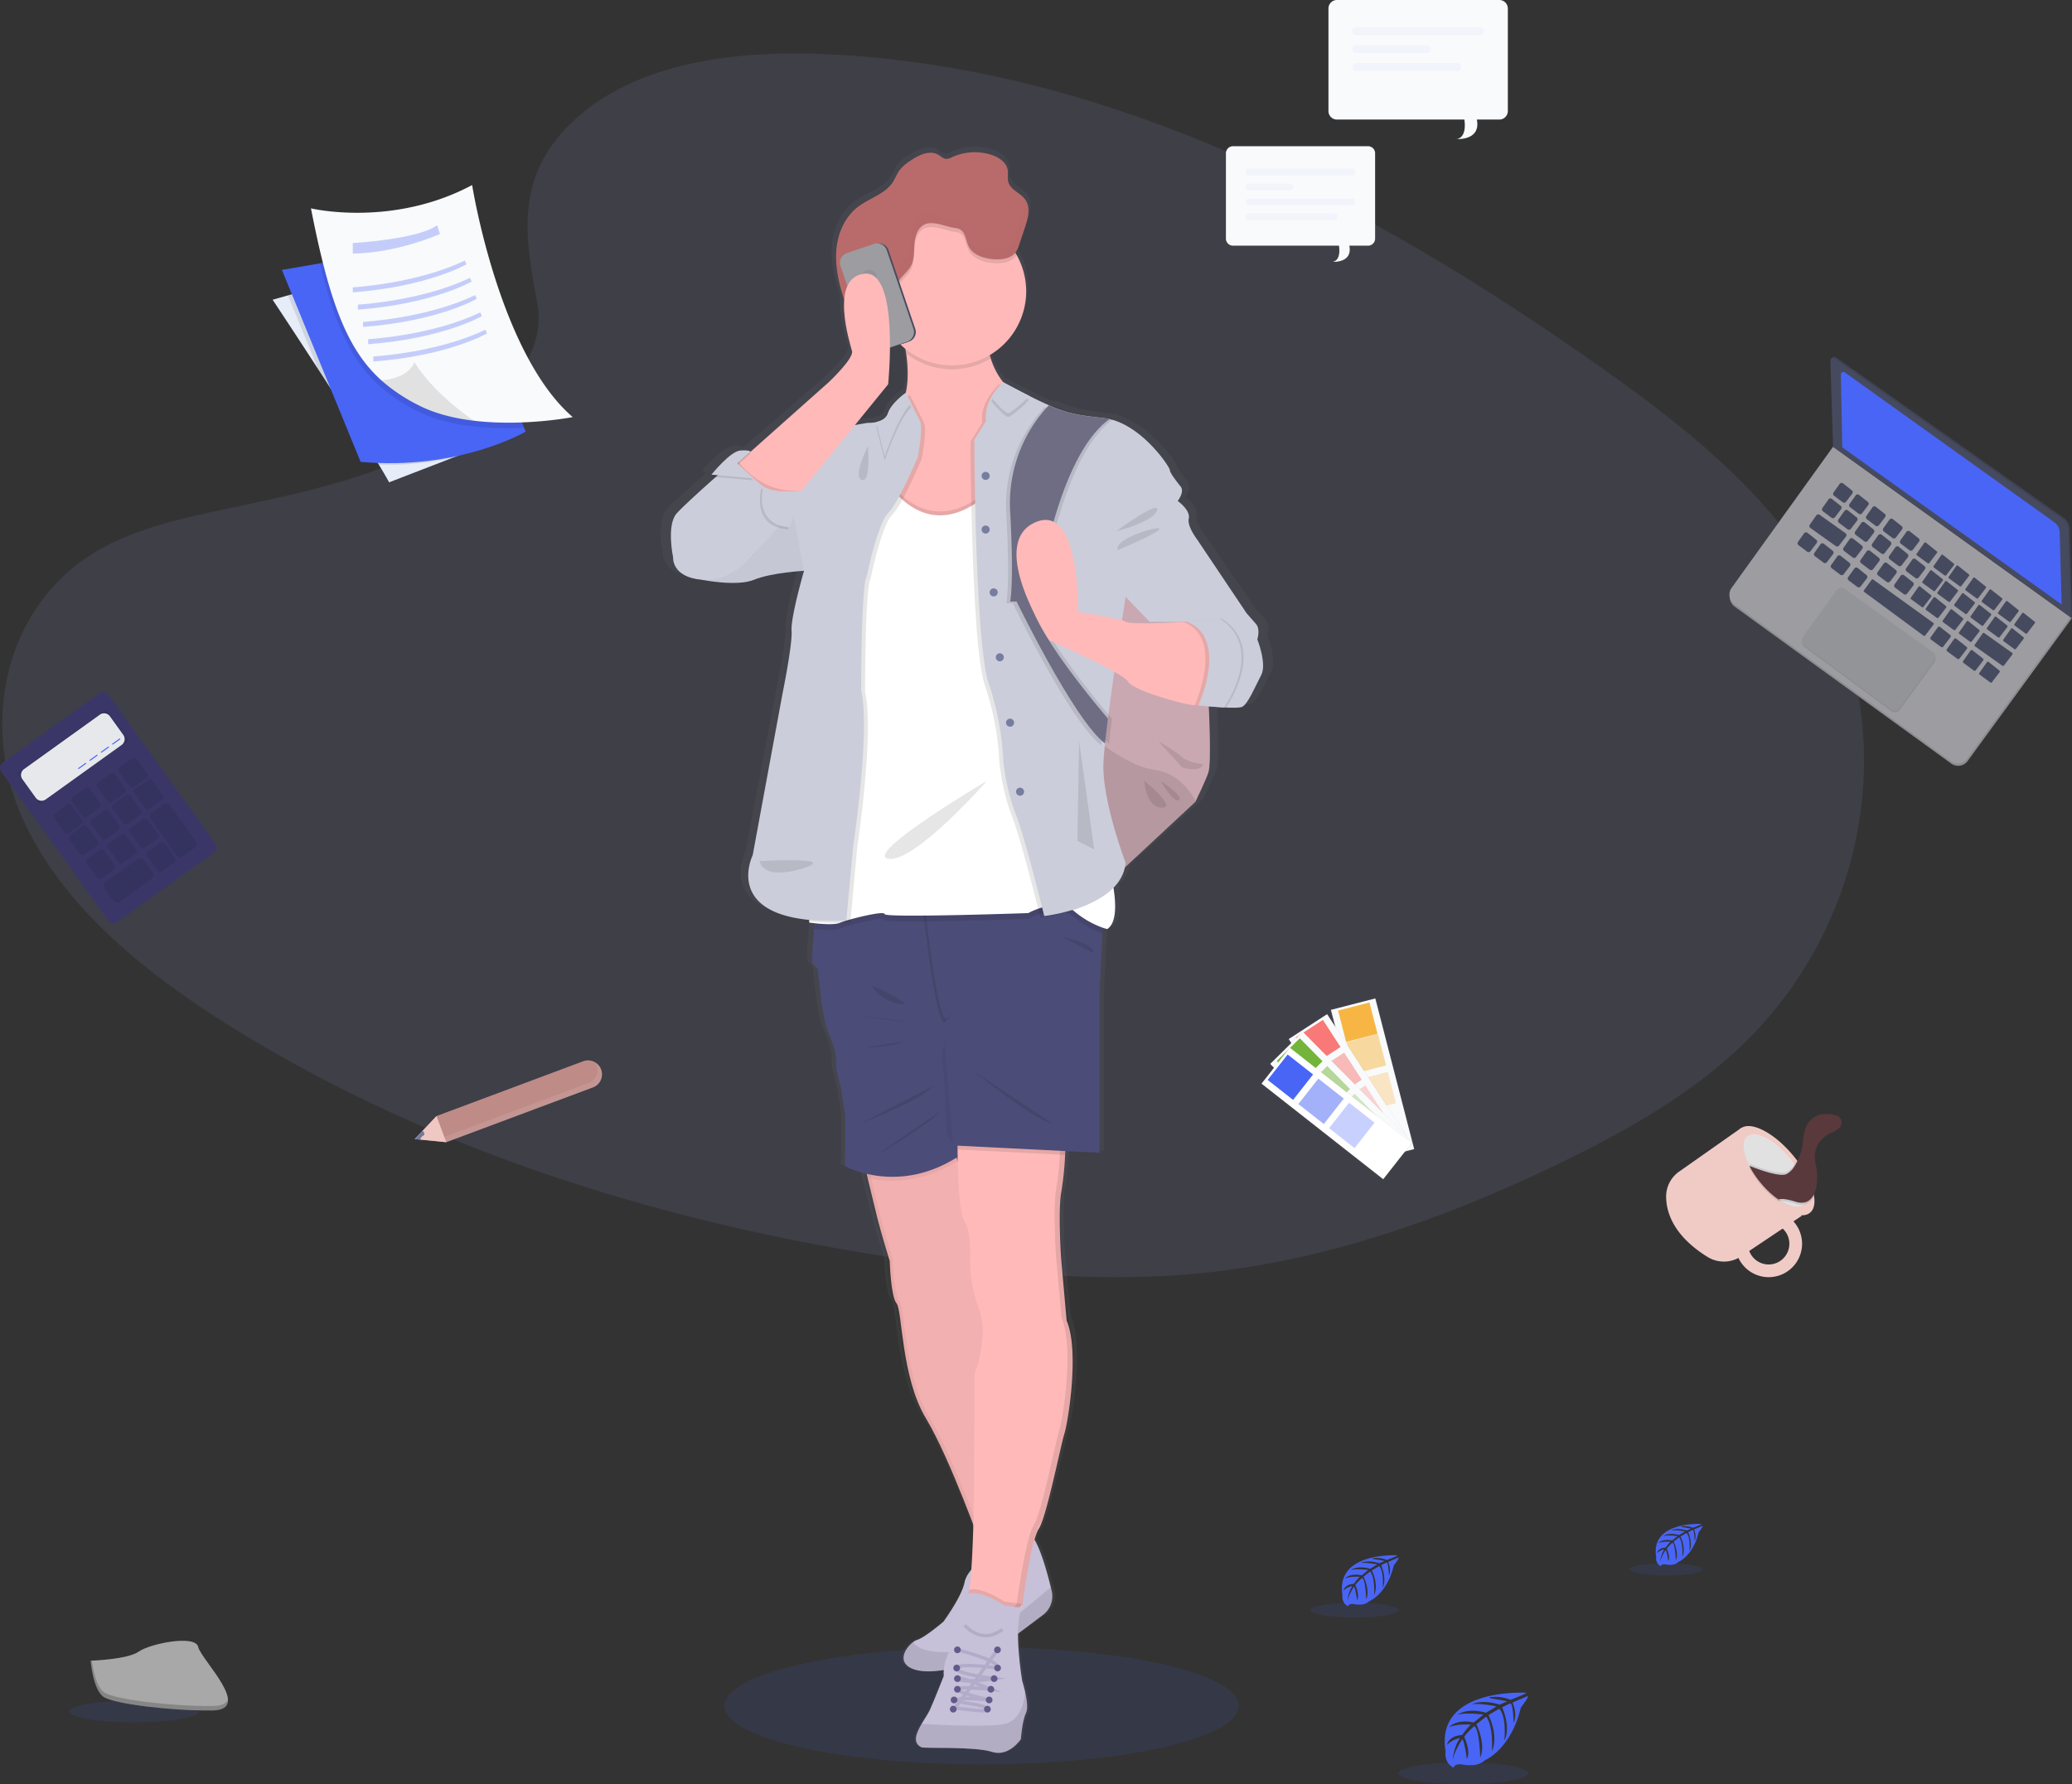 <svg fill="none" height="528" width="613" xmlns="http://www.w3.org/2000/svg" xmlns:xlink="http://www.w3.org/1999/xlink"><rect width="100%" height="100%" fill="#333333" stroke="none"/><linearGradient id="a"><stop offset="0" stop-color="#808080" stop-opacity=".25"/><stop offset=".54" stop-color="#808080" stop-opacity=".12"/><stop offset="1" stop-color="#808080" stop-opacity=".1"/></linearGradient><linearGradient id="b" gradientUnits="userSpaceOnUse" x1="411.78" x2="400.137" xlink:href="#a" y1="342.041" y2="296.867"/><linearGradient id="c" gradientUnits="userSpaceOnUse" x1="25443.3" x2="23612.9" xlink:href="#a" y1="27808.9" y2="24985"/><linearGradient id="d" gradientUnits="userSpaceOnUse" x1="29351.2" x2="26985.8" xlink:href="#a" y1="21662.3" y2="19267.9"/><linearGradient id="e" gradientUnits="userSpaceOnUse" x1="31432" x2="28785.6" xlink:href="#a" y1="17767.2" y2="15688.5"/><linearGradient id="f" gradientUnits="userSpaceOnUse" x1="103172" x2="103172" xlink:href="#a" y1="403165" y2="50089.1"/><clipPath id="g"><path d="m0 0h613v528h-613z"/></clipPath><g clip-path="url(#g)"><path d="m290.412 522.139c42.006 0 76.058-7.771 76.058-17.357 0-9.587-34.052-17.358-76.058-17.358-42.005 0-76.058 7.771-76.058 17.358 0 9.586 34.053 17.357 76.058 17.357z" fill="#4965f6" opacity=".1"/><path d="m170.734 34.78c18.688-16.635 48.022-20.052 74.727-18.721 83.87 4.178 159.563 44.658 225.065 90.455 23.672 16.583 47.05 34.453 62.437 57.281 31.349 46.481 22.034 110.87-21.529 149.162-14.818 13.027-32.783 23.033-51.228 31.869-32.796 15.739-68.182 28.381-105.405 31.99-26.539 2.559-53.41.48-79.801-3.103-73.723-9.994-146.089-32.105-206.747-69.937-26.628-16.603-51.676-37.217-62.642-64.088-10.966-26.872-3.948-60.832 23.218-76.719 11.234-6.57 24.664-9.539 37.818-12.322 19.36-4.101 39.027-8.145 56.493-16.488 18.042-8.611 39.411-25.265 35.828-44.325-3.826-20.454-6.897-38.42 11.766-55.055z" fill="#a0b0ff" opacity=".1"/><path d="m146.141 130.73-12.598 4.875-18.419 7.121a118.176 118.176 0 0 0 -2.988-5.118c-4.364-7.23-11.587-18.478-18.01-28.362-7.236-11.165-13.474-20.55-13.474-20.55l4.517-1.28 36.845-10.685z" fill="#e6ecf8"/><path d="m146.14 130.73-12.597 4.875a94.997 94.997 0 0 1 -21.407 1.971c-4.364-7.23-11.587-18.477-18.01-28.362l-8.958-21.843 36.846-10.685z" fill="#000" opacity=".1"/><path d="m155.507 127.723s-19.578 11.58-48.809 8.957l-23.301-56.808 11.17-1.919 38.605-6.628 21.894 55.291z" fill="#4965f6"/><path d="m155.078 126.597a92.156 92.156 0 0 1 -15.304-.435c-5.809-.685-11.65-2.086-16.634-4.671a50.32 50.32 0 0 1 -10.876-7.313c-8.119-7.3-13.142-17.748-17.652-36.244l38.605-6.629z" fill="#000" opacity=".1"/><path d="m169.441 123.424s-14.44 2.827-29.116 1.087c-5.81-.684-11.651-2.092-16.635-4.67a50.797 50.797 0 0 1 -10.876-7.313c-10.045-9.041-15.355-22.892-20.819-50.87 0 0 23.986 5.758 47.696-6.898-.032.026 7.966 49.93 29.75 68.664z" fill="#f9fafb"/><path d="m140.325 124.524c-5.809-.685-11.651-2.092-16.635-4.671a50.756 50.756 0 0 1 -10.876-7.312c8.554-.698 9.782-5.375 9.782-5.375 6.315 10.051 17.729 17.358 17.729 17.358z" fill="#000" opacity=".1"/><path d="m104.369 71.926s19.507-1.1 24.951-5.304l.832 2.649s-12.892 5.688-25.783 5.758zm0 13.097s18.886-1.03 33.153-7.927l.487 1.107s-11.331 6.609-33.64 8.317zm1.516 5.118s18.893-1.036 33.16-7.927l.48 1.1s-11.324 6.61-33.64 8.318v-1.49zm1.523 5.112s18.886-1.03 33.154-7.927l.486 1.107s-11.331 6.609-33.64 8.317zm1.516 5.119s18.893-1.037 33.16-7.927l.48 1.1s-11.324 6.609-33.64 8.317zm1.523 5.112s18.886-1.03 33.154-7.927l.486 1.106s-11.331 6.609-33.64 8.318z" fill="#4965f6" opacity=".3"/><path d="m612.565 182.618.378.275.057-.595-.249-.531-.403.064z" fill="#464a5f"/><path d="m612.565 182.618.378.275.057-.595-.249-.531-.403.064z" fill="#000" opacity=".1"/><path d="m612.565 182.618.371.281-.256.429-.365-.077-.108-.147z" fill="#9c9ca1"/><path d="m612.565 182.618.371.281-.256.429-.365-.077-.108-.147z" fill="#000" opacity=".1"/><path d="m542.425 132.899-30.006 41.74a3.511 3.511 0 0 0 -.611 2.6 3.51 3.51 0 0 0 1.398 2.276l64.055 46.43a3.503 3.503 0 0 0 4.876-.768l30.537-41.849z" fill="#9c9ca1"/><path d="m542.425 132.899-30.006 41.74a3.511 3.511 0 0 0 -.611 2.6 3.51 3.51 0 0 0 1.398 2.276l64.055 46.43a3.503 3.503 0 0 0 4.876-.768l30.537-41.849z" fill="#000" opacity=".1"/><path d="m542.31 132.202-30.006 41.74a3.498 3.498 0 0 0 .787 4.869l64.036 46.424a3.502 3.502 0 0 0 4.875-.775l30.537-41.842z" fill="#9c9ca1"/><path d="m541.938 106.354.794 25.515 70.249 50.429-.666-25.963a3.71 3.71 0 0 0 -1.574-2.95l-67.619-47.665a.736.736 0 0 0 -.793-.058.733.733 0 0 0 -.295.289.736.736 0 0 0 -.096.403z" fill="#464a5f"/><path d="m541.938 106.354.794 25.515 70.249 50.429-.666-25.963a3.71 3.71 0 0 0 -1.574-2.95l-67.619-47.665a.736.736 0 0 0 -.793-.058.733.733 0 0 0 -.295.289.736.736 0 0 0 -.096.403z" fill="#000" opacity=".1"/><path d="m541.516 106.667.794 25.535 70.248 50.429-.684-25.963a3.73 3.73 0 0 0 -1.581-2.95l-67.612-47.665a.729.729 0 0 0 -.772-.053.734.734 0 0 0 -.393.667z" fill="#464a5f"/><path d="m544.35 143.641-1.817 2.559a.703.703 0 0 0 .16.973l2.559 1.919a.696.696 0 0 0 .973-.14l1.836-2.406a.696.696 0 0 0 -.122-.979l-2.61-2.06a.7.7 0 0 0 -.775-.047.706.706 0 0 0 -.204.181zm4.735 3.404-1.817 2.559a.704.704 0 0 0 .16.973l2.559 1.919a.697.697 0 0 0 .973-.141l1.836-2.405a.7.7 0 0 0 -.122-.979l-2.584-2.054a.697.697 0 0 0 -1.005.128zm4.971 3.57-1.817 2.559a.703.703 0 0 0 .16.973l2.559 1.919a.698.698 0 0 0 .973-.141l1.836-2.405a.704.704 0 0 0 -.121-.979l-2.611-2.054a.69.69 0 0 0 -.516-.139.706.706 0 0 0 -.463.267zm5.029 3.615-1.817 2.559a.706.706 0 0 0 .153.973l2.56 1.919a.696.696 0 0 0 .972-.141l1.836-2.405a.704.704 0 0 0 -.121-.979l-2.611-2.054a.696.696 0 0 0 -.972.128zm5.028 3.615-1.817 2.559a.704.704 0 0 0 .154.972l2.559 1.92a.703.703 0 0 0 .979-.141l1.836-2.406a.701.701 0 0 0 -.122-.979l-2.61-2.053a.698.698 0 0 0 -.979.128zm5.253 3.295-2.252 3.199a.332.332 0 0 0 .07.454l3.199 2.342a.33.33 0 0 0 .455-.064l2.284-2.995a.325.325 0 0 0 -.058-.454l-3.199-2.559a.33.33 0 0 0 -.267-.076.323.323 0 0 0 -.232.153zm5.029 3.615-2.252 3.199a.332.332 0 0 0 .07.454l3.199 2.341a.323.323 0 0 0 .454-.063l2.284-2.995a.33.33 0 0 0 .065-.239.328.328 0 0 0 -.122-.215l-3.199-2.559a.325.325 0 0 0 -.267-.076.318.318 0 0 0 -.133.051.322.322 0 0 0 -.099.102zm4.453 3.198-2.259 3.199a.324.324 0 0 0 -.055.243.325.325 0 0 0 .132.212l3.199 2.341a.33.33 0 0 0 .461-.064l2.284-2.987a.332.332 0 0 0 -.058-.461l-3.199-2.559a.323.323 0 0 0 -.505.076zm4.984 3.583-2.252 3.199a.321.321 0 0 0 .07.455l3.199 2.341a.333.333 0 0 0 .461-.064l2.284-2.988a.333.333 0 0 0 -.058-.46l-3.199-2.527a.322.322 0 0 0 -.263-.099.331.331 0 0 0 -.242.143zm4.811 3.474-2.252 3.199a.324.324 0 0 0 -.055.243.325.325 0 0 0 .132.212l3.199 2.348a.327.327 0 0 0 .454-.071l2.284-2.987a.334.334 0 0 0 -.057-.461l-3.199-2.527a.34.34 0 0 0 -.4-.052.336.336 0 0 0 -.106.096zm4.843 3.468-2.252 3.199a.333.333 0 0 0 .071.454l3.198 2.342a.33.33 0 0 0 .455-.064l2.284-2.994a.325.325 0 0 0 -.058-.454l-3.199-2.528a.346.346 0 0 0 -.119-.076.337.337 0 0 0 -.276.025.33.33 0 0 0 -.104.096zm4.831 3.474-2.259 3.199a.327.327 0 0 0 .077.455l3.199 2.348a.333.333 0 0 0 .461-.071l2.284-2.988a.332.332 0 0 0 -.058-.46l-3.199-2.559a.324.324 0 0 0 -.505.076zm-57.274-33.717-1.811 2.559a.706.706 0 0 0 .154.973l2.559 1.919a.712.712 0 0 0 .979-.141l1.836-2.405a.705.705 0 0 0 -.122-.979l-2.61-2.06a.707.707 0 0 0 -.985.134zm-7.217 10.045-1.811 2.559a.706.706 0 0 0 .154.972l2.559 1.92a.712.712 0 0 0 .979-.134l1.836-2.406a.707.707 0 0 0 -.121-.979l-2.611-2.06a.7.7 0 0 0 -.985.128zm11.951-6.641-1.817 2.559a.704.704 0 0 0 .154.972l2.559 1.92a.712.712 0 0 0 .979-.141l1.836-2.406a.701.701 0 0 0 -.122-.979l-2.61-2.06a.707.707 0 0 0 -.979.135zm4.971 3.595-1.81 2.56a.704.704 0 0 0 .153.972l2.559 1.919a.712.712 0 0 0 .979-.134l1.837-2.406a.701.701 0 0 0 -.122-.978l-2.61-2.061a.706.706 0 0 0 -.986.128zm5.029 3.596-1.81 2.559a.702.702 0 0 0 .153.973l2.559 1.919a.712.712 0 0 0 .979-.134l1.836-2.412a.695.695 0 0 0 -.121-.973l-2.611-2.06a.704.704 0 0 0 -.985.128zm-17.101 2.694-1.811 2.559a.705.705 0 0 0 .154.972l2.559 1.92a.71.71 0 0 0 .979-.135l1.836-2.412a.699.699 0 0 0 -.122-.972l-2.61-2.06a.701.701 0 0 0 -.985.128zm4.971 3.57-1.811 2.559a.704.704 0 0 0 .154.972l2.559 1.92a.712.712 0 0 0 .979-.141l1.836-2.406a.701.701 0 0 0 -.122-.979l-2.61-2.06a.71.71 0 0 0 -.985.135zm5.029 3.614-1.811 2.56a.704.704 0 0 0 .154.972l2.559 1.92a.712.712 0 0 0 .979-.141l1.836-2.406a.703.703 0 0 0 -.128-.979l-2.604-2.06a.704.704 0 0 0 -.985.134zm12.13-6.263-1.811 2.559a.706.706 0 0 0 .154.973l2.559 1.919a.712.712 0 0 0 .979-.134l1.836-2.412a.698.698 0 0 0 -.121-.973l-2.585-2.105a.705.705 0 0 0 -1.011.173zm5.029 3.608-1.811 2.559a.706.706 0 0 0 .154.973l2.559 1.919a.712.712 0 0 0 .979-.134l1.836-2.412a.695.695 0 0 0 -.122-.973l-2.61-2.06a.705.705 0 0 0 -.985.128zm5.259 3.295-2.259 3.199a.328.328 0 0 0 .077.455l3.199 2.341a.331.331 0 0 0 .461-.064l2.284-2.988a.332.332 0 0 0 -.058-.46l-3.199-2.56a.324.324 0 0 0 -.271-.083.326.326 0 0 0 -.234.16zm4.446 3.199-2.252 3.199a.33.33 0 0 0 .077.455l3.199 2.341a.322.322 0 0 0 .24.064.313.313 0 0 0 .214-.128l2.284-2.988a.335.335 0 0 0 -.057-.46l-3.199-2.559a.333.333 0 0 0 -.506.076zm4.99 3.583-2.258 3.199a.326.326 0 0 0 .077.454l3.199 2.342a.323.323 0 0 0 .36.022.31.31 0 0 0 .094-.086l2.284-2.988a.333.333 0 0 0 -.058-.46l-3.199-2.528a.337.337 0 0 0 -.119-.076.337.337 0 0 0 -.276.025.34.34 0 0 0 -.104.096zm4.825 3.474-2.252 3.199a.333.333 0 0 0 .07.454l3.199 2.342a.327.327 0 0 0 .454-.064l2.284-2.994a.33.33 0 0 0 .065-.239.328.328 0 0 0 -.122-.215l-3.199-2.56a.337.337 0 0 0 -.4-.025.332.332 0 0 0 -.099.102zm-38.036-19.616-1.817 2.559a.706.706 0 0 0 .154.973l2.559 1.919a.705.705 0 0 0 .979-.141l1.836-2.405a.704.704 0 0 0 -.122-.979l-2.571-2.067a.708.708 0 0 0 -.81-.056.71.71 0 0 0 -.208.197zm5.029 3.615-1.817 2.559a.706.706 0 0 0 .154.973l2.559 1.919a.705.705 0 0 0 .979-.141l1.836-2.405a.705.705 0 0 0 -.122-.979l-2.61-2.054a.706.706 0 0 0 -.516-.139.694.694 0 0 0 -.463.267zm5.022 3.615-1.81 2.559a.706.706 0 0 0 .153.972l2.56 1.92c.148.11.335.157.518.13a.697.697 0 0 0 .46-.271l1.837-2.406a.71.71 0 0 0 -.122-.978l-2.61-2.054a.702.702 0 0 0 -.986.128zm5.041 3.615-1.81 2.559a.705.705 0 0 0 .153.972l2.56 1.92a.701.701 0 0 0 .978-.141l1.837-2.406a.701.701 0 0 0 -.122-.979l-2.61-2.053a.702.702 0 0 0 -.986.128zm5.247 3.295-2.252 3.199a.326.326 0 0 0 -.061.242.322.322 0 0 0 .131.212l3.199 2.342a.337.337 0 0 0 .461-.064l2.284-2.995a.325.325 0 0 0 -.057-.454l-3.199-2.527a.326.326 0 0 0 -.506.045zm4.453 3.199-2.258 3.199a.327.327 0 0 0 .076.454l3.199 2.341a.331.331 0 0 0 .461-.064l2.278-2.987a.324.324 0 0 0 .028-.365.316.316 0 0 0 -.086-.096l-3.199-2.527a.318.318 0 0 0 -.499.045zm5.016 3.582-2.259 3.199a.324.324 0 0 0 -.055.243.325.325 0 0 0 .132.212l3.199 2.341a.33.33 0 0 0 .461-.064l2.284-2.987a.334.334 0 0 0 -.058-.461l-3.199-2.559a.328.328 0 0 0 -.272-.088.311.311 0 0 0 -.136.055.307.307 0 0 0 -.097.109zm4.792 3.474-2.252 3.199a.339.339 0 0 0 .07.461l3.199 2.342a.331.331 0 0 0 .454-.064l2.284-2.994a.331.331 0 0 0 .065-.239.33.33 0 0 0 -.122-.216l-3.199-2.559a.328.328 0 0 0 -.124-.068.325.325 0 0 0 -.275.038.34.34 0 0 0 -.1.1zm8.266-1.311-2.259 3.199a.325.325 0 0 0 .077.454l3.199 2.342a.33.33 0 0 0 .461-.064l2.284-2.988a.332.332 0 0 0 -.058-.461l-3.199-2.527a.327.327 0 0 0 -.121-.076.327.327 0 0 0 -.384.121zm4.856 3.474-2.252 3.199a.341.341 0 0 0 .07.461l3.199 2.341a.332.332 0 0 0 .454-.064l2.284-2.994a.33.33 0 0 0 .065-.239.328.328 0 0 0 -.122-.215l-3.199-2.559a.33.33 0 0 0 -.399-.03.34.34 0 0 0 -.1.1zm-21.683-.435-2.124 2.988a.436.436 0 0 0 .103.608l2.994 2.213a.434.434 0 0 0 .64-.083l2.149-2.815a.44.44 0 0 0 .104-.337.43.43 0 0 0 -.18-.303l-3.027-2.393a.443.443 0 0 0 -.659.122zm4.831 3.468-2.124 2.994a.424.424 0 0 0 -.078.324.432.432 0 0 0 .174.284l3 2.214a.463.463 0 0 0 .339.091.445.445 0 0 0 .301-.181l2.15-2.815a.433.433 0 0 0 .1-.337.445.445 0 0 0 -.177-.303l-3.033-2.386a.433.433 0 0 0 -.652.115zm4.824 3.467-2.124 2.995a.447.447 0 0 0 -.089.342.454.454 0 0 0 .191.297l3.001 2.214a.451.451 0 0 0 .338.101.448.448 0 0 0 .171-.06.455.455 0 0 0 .131-.124l2.149-2.822a.408.408 0 0 0 .077-.151.418.418 0 0 0 -.041-.329.427.427 0 0 0 -.112-.127l-3.026-2.393a.436.436 0 0 0 -.346-.12.449.449 0 0 0 -.32.177zm4.894 3.378-2.252 3.199a.333.333 0 0 0 .077.461l3.199 2.342a.327.327 0 0 0 .454-.064l2.284-2.994a.326.326 0 0 0 -.057-.455l-3.199-2.559a.33.33 0 0 0 -.506.07zm-50.447-43.442-1.92 2.745a.702.702 0 0 0 .167.979l7.511 5.349a.698.698 0 0 0 .96-.148l2.047-2.667a.705.705 0 0 0 .137-.532.695.695 0 0 0 -.291-.467l-7.632-5.425a.707.707 0 0 0 -.525-.122.697.697 0 0 0 -.454.288zm49.193 34.92-2.361 3.359a.333.333 0 0 0 -.055.243.325.325 0 0 0 .132.212l8.119 5.758a.333.333 0 0 0 .454-.071l2.496-3.263a.312.312 0 0 0 .057-.117.305.305 0 0 0 .007-.131.33.33 0 0 0 -.135-.219l-8.253-5.867a.326.326 0 0 0 -.371.002.336.336 0 0 0 -.09.094zm-32.859-15.867-2.259 3.123a.34.34 0 0 0 .071.46l17.594 12.975a.33.33 0 0 0 .454-.064l2.483-3.256a.321.321 0 0 0 .064-.249.326.326 0 0 0 -.135-.218l-17.799-12.841a.311.311 0 0 0 -.119-.06.314.314 0 0 0 -.133-.008.324.324 0 0 0 -.221.138z" fill="#000" opacity=".01"/><path d="m544.274 143.168-1.817 2.559a.705.705 0 0 0 .153.972l2.56 1.92a.706.706 0 0 0 .978-.135l1.837-2.405a.714.714 0 0 0 .142-.515.709.709 0 0 0 -.264-.464l-2.61-2.06a.706.706 0 0 0 -.516-.139.692.692 0 0 0 -.463.267zm4.734 3.403-1.817 2.56a.703.703 0 0 0 .154.972l2.559 1.919a.694.694 0 0 0 .972-.134l1.837-2.406a.687.687 0 0 0 .142-.514.7.7 0 0 0 -.264-.464l-2.61-2.061a.7.7 0 0 0 -.973.128zm4.971 3.545-1.804 2.559a.701.701 0 0 0 .154.973l2.559 1.919a.712.712 0 0 0 .979-.141l1.836-2.405a.7.7 0 0 0 -.122-.979l-2.61-2.06a.703.703 0 0 0 -.992.134zm5.029 3.64-1.817 2.559a.706.706 0 0 0 .154.973l2.559 1.919a.708.708 0 0 0 .979-.14l1.836-2.406a.696.696 0 0 0 -.122-.979l-2.61-2.06a.7.7 0 0 0 -.775-.047.706.706 0 0 0 -.204.181zm5.023 3.615-1.811 2.559a.706.706 0 0 0 .154.973l2.559 1.919a.71.71 0 0 0 .979-.14l1.836-2.406a.703.703 0 0 0 -.122-.979l-2.61-2.06a.71.71 0 0 0 -.985.134zm5.258 3.295-2.252 3.199a.33.33 0 0 0 -.058.242.322.322 0 0 0 .129.212l3.199 2.342a.33.33 0 0 0 .46-.064l2.284-2.994a.33.33 0 0 0 .065-.239.328.328 0 0 0 -.122-.215l-3.199-2.56a.344.344 0 0 0 -.271-.08.342.342 0 0 0 -.235.157zm5.029 3.615-2.252 3.199a.318.318 0 0 0 -.061.245.332.332 0 0 0 .132.216l3.199 2.341a.338.338 0 0 0 .46-.064l2.284-2.994a.33.33 0 0 0 .065-.239.328.328 0 0 0 -.122-.215l-3.199-2.559a.337.337 0 0 0 -.269-.083.344.344 0 0 0 -.136.05.354.354 0 0 0 -.101.103zm4.453 3.199-2.258 3.199a.328.328 0 0 0 .076.454l3.199 2.342a.333.333 0 0 0 .461-.064l2.284-2.994a.325.325 0 0 0 -.058-.455l-3.198-2.559a.337.337 0 0 0 -.272-.084.331.331 0 0 0 -.234.161zm4.984 3.583-2.258 3.199a.328.328 0 0 0 .076.454l3.199 2.342a.331.331 0 0 0 .461-.064l2.284-2.994a.326.326 0 0 0 -.058-.455l-3.199-2.559a.333.333 0 0 0 -.505.077zm4.824 3.468-2.252 3.199a.332.332 0 0 0 .071.454l3.199 2.342a.32.32 0 0 0 .454-.064l2.284-2.988a.333.333 0 0 0 -.057-.461l-3.199-2.527a.349.349 0 0 0 -.12-.074.35.35 0 0 0 -.14-.017.328.328 0 0 0 -.24.136zm4.831 3.474-2.252 3.199a.319.319 0 0 0 -.017.361.309.309 0 0 0 .087.093l3.199 2.342a.335.335 0 0 0 .461-.064l2.284-2.995a.323.323 0 0 0 .064-.238.33.33 0 0 0 -.122-.216l-3.199-2.559a.34.34 0 0 0 -.271-.08.324.324 0 0 0 -.234.157zm4.83 3.461-2.258 3.199a.326.326 0 0 0 .077.454l3.199 2.342a.327.327 0 0 0 .454-.064l2.284-2.988a.333.333 0 0 0 .067-.242.331.331 0 0 0 -.125-.219l-3.199-2.527a.311.311 0 0 0 -.119-.076.337.337 0 0 0 -.276.025.34.34 0 0 0 -.104.096zm-57.274-33.705-1.81 2.56a.7.7 0 0 0 .153.972l2.559 1.92a.714.714 0 0 0 .979-.141l1.836-2.406a.702.702 0 0 0 -.121-.979l-2.61-2.06a.713.713 0 0 0 -.986.134zm-7.217 10.033-1.817 2.559a.71.71 0 0 0 .16.972l2.559 1.92a.7.7 0 0 0 .973-.135l1.842-2.412a.696.696 0 0 0 -.128-.972l-2.603-2.06a.703.703 0 0 0 -.986.128zm11.952-6.629-1.811 2.559a.706.706 0 0 0 .153.973l2.56 1.919a.708.708 0 0 0 .979-.141l1.836-2.405a.703.703 0 0 0 -.122-.979l-2.61-2.06a.71.71 0 0 0 -.985.134zm4.971 3.57-1.811 2.559a.706.706 0 0 0 .154.973l2.559 1.919a.705.705 0 0 0 .979-.14l1.836-2.406a.71.71 0 0 0 -.122-.979l-2.584-2.066a.698.698 0 0 0 -.803-.052.694.694 0 0 0 -.208.192zm5.029 3.615-1.811 2.559a.706.706 0 0 0 .153.973l2.56 1.919a.705.705 0 0 0 .979-.141l1.836-2.405a.71.71 0 0 0 -.122-.979l-2.61-2.054a.706.706 0 0 0 -.985.128zm-17.102 2.694-1.811 2.559a.704.704 0 0 0 .154.972l2.559 1.92a.703.703 0 0 0 .979-.141l1.836-2.406a.705.705 0 0 0 -.128-.979l-2.604-2.053a.7.7 0 0 0 -.985.128zm4.971 3.576-1.81 2.559a.694.694 0 0 0 .153.966l2.559 1.92a.7.7 0 0 0 .973-.141l1.842-2.406a.7.7 0 0 0 -.128-.978l-2.604-2.061a.704.704 0 0 0 -.985.141zm5.029 3.615-1.817 2.559a.704.704 0 0 0 .16.966l2.559 1.92a.704.704 0 0 0 .972-.141l1.843-2.406a.703.703 0 0 0 -.128-.979l-2.572-2.066a.701.701 0 0 0 -1.017.147zm12.13-6.27-1.81 2.559a.702.702 0 0 0 .153.973l2.559 1.919a.705.705 0 0 0 .979-.141l1.836-2.405a.703.703 0 0 0 -.127-.979l-2.547-2.067a.712.712 0 0 0 -.83-.064.718.718 0 0 0 -.213.205zm5.029 3.615-1.81 2.559a.702.702 0 0 0 .153.972l2.559 1.92a.701.701 0 0 0 .973-.141l1.842-2.406a.7.7 0 0 0 -.128-.978l-2.604-2.054a.7.7 0 0 0 -.985.128zm5.259 3.295-2.258 3.199a.326.326 0 0 0 .077.454l3.198 2.342a.335.335 0 0 0 .461-.064l2.284-2.995a.317.317 0 0 0 -.064-.454l-3.199-2.527a.318.318 0 0 0 -.499.045zm4.447 3.199-2.252 3.199a.332.332 0 0 0 .07.454l3.199 2.342a.327.327 0 0 0 .454-.064l2.284-2.988a.328.328 0 0 0 .065-.242.337.337 0 0 0 -.122-.219l-3.199-2.527a.323.323 0 0 0 -.26-.094.32.32 0 0 0 -.239.139zm4.984 3.583-2.252 3.199a.332.332 0 0 0 .07.454l3.199 2.342a.327.327 0 0 0 .454-.064l2.284-2.988a.328.328 0 0 0 .065-.242.337.337 0 0 0 -.122-.219l-3.199-2.527a.323.323 0 0 0 -.12-.076.32.32 0 0 0 -.379.121zm4.83 3.474-2.252 3.199a.326.326 0 0 0 .07.454l3.199 2.348a.332.332 0 0 0 .455-.064l2.284-2.994a.332.332 0 0 0 -.058-.461l-3.199-2.527a.331.331 0 0 0 -.499.045zm-38.042-19.617-1.81 2.56a.7.7 0 0 0 .153.972l2.559 1.92a.706.706 0 0 0 .979-.141l1.836-2.406a.702.702 0 0 0 -.121-.979l-2.611-2.053a.7.7 0 0 0 -.985.127zm5.029 3.615-1.811 2.56a.703.703 0 0 0 .154.972l2.559 1.919a.705.705 0 0 0 .979-.14l1.836-2.406a.707.707 0 0 0 -.121-.979l-2.611-2.054a.704.704 0 0 0 -.985.128zm5.029 3.622-1.811 2.559a.704.704 0 0 0 .154.972l2.559 1.92a.712.712 0 0 0 .979-.141l1.836-2.406a.701.701 0 0 0 -.122-.979l-2.61-2.06a.71.71 0 0 0 -.985.135zm5.028 3.608-1.81 2.559a.702.702 0 0 0 .153.973l2.559 1.919c.15.109.335.155.518.128a.706.706 0 0 0 .461-.269l1.836-2.405a.707.707 0 0 0 -.121-.979l-2.611-2.06a.71.71 0 0 0 -.985.134zm5.26 3.295-2.259 3.199a.325.325 0 0 0 .077.454l3.199 2.342a.33.33 0 0 0 .461-.064l2.284-2.994a.325.325 0 0 0 -.058-.454l-3.199-2.56a.34.34 0 0 0 -.271-.08.325.325 0 0 0 -.134.053.32.32 0 0 0 -.1.104zm4.427 3.199-2.252 3.199a.326.326 0 0 0 .077.454l3.199 2.342a.326.326 0 0 0 .454-.064l2.284-2.994a.325.325 0 0 0 -.058-.455l-3.199-2.559a.333.333 0 0 0 -.505.077zm5.009 3.583-2.258 3.199a.328.328 0 0 0 .076.454l3.199 2.342a.33.33 0 0 0 .455-.064l2.284-2.994a.326.326 0 0 0 .026-.36.318.318 0 0 0 -.084-.095l-3.199-2.559a.329.329 0 0 0 -.401-.027.325.325 0 0 0 -.098.104zm4.825 3.474-2.252 3.199a.333.333 0 0 0 .07.454l3.199 2.348a.325.325 0 0 0 .454-.07l2.284-2.988a.333.333 0 0 0 -.057-.46l-3.199-2.56a.341.341 0 0 0 -.268-.076.333.333 0 0 0 -.231.153zm8.266-1.312-2.259 3.199a.324.324 0 0 0 -.055.243.325.325 0 0 0 .132.212l3.199 2.341a.33.33 0 0 0 .46-.064l2.285-2.988a.332.332 0 0 0 -.058-.46l-3.199-2.527a.321.321 0 0 0 -.402-.057.31.31 0 0 0 -.103.101zm4.823 3.475-2.252 3.199a.333.333 0 0 0 .071.454l3.199 2.348a.327.327 0 0 0 .454-.07l2.284-2.988a.333.333 0 0 0 -.058-.461l-3.198-2.559a.324.324 0 0 0 -.268-.076.336.336 0 0 0 -.232.153zm-21.644-.442-2.124 2.994a.437.437 0 0 0 .096.608l3.001 2.214a.438.438 0 0 0 .339.091.443.443 0 0 0 .301-.181l2.149-2.815a.433.433 0 0 0 .085-.158.43.43 0 0 0 -.041-.348.467.467 0 0 0 -.12-.134l-3.027-2.386a.437.437 0 0 0 -.355-.09.453.453 0 0 0 -.304.205zm4.818 3.474-2.118 2.988a.448.448 0 0 0 .096.64l3.001 2.214a.439.439 0 0 0 .64-.09l2.156-2.815a.44.44 0 0 0 .038-.508.427.427 0 0 0 -.122-.132l-3.026-2.386a.443.443 0 0 0 -.665.089zm4.831 3.468-2.125 2.994a.445.445 0 0 0 .103.608l2.994 2.214a.435.435 0 0 0 .339.094.435.435 0 0 0 .301-.184l2.149-2.815a.432.432 0 0 0 .046-.507.432.432 0 0 0 -.122-.133l-3.026-2.386a.442.442 0 0 0 -.53-.02.438.438 0 0 0 -.129.135zm4.894 3.378-2.252 3.199a.333.333 0 0 0 .07.454l3.199 2.348a.327.327 0 0 0 .454-.07l2.284-2.988a.335.335 0 0 0 -.057-.461l-3.199-2.559a.33.33 0 0 0 -.267-.076.332.332 0 0 0 -.232.153zm-50.48-43.442-1.919 2.745a.705.705 0 0 0 .166.978l7.518 5.349a.707.707 0 0 0 .966-.147l2.047-2.668a.68.68 0 0 0 .123-.252.692.692 0 0 0 -.276-.746l-7.633-5.426a.72.72 0 0 0 -.531-.125.706.706 0 0 0 -.461.292zm49.226 34.92-2.361 3.359a.326.326 0 0 0 .077.454l8.118 5.758c.07.049.155.069.239.056a.332.332 0 0 0 .209-.126l2.502-3.263a.326.326 0 0 0 -.07-.467l-8.254-5.867a.328.328 0 0 0 -.37.001.339.339 0 0 0 -.09.095zm-32.86-15.867-2.271 3.122a.34.34 0 0 0 .07.461l17.595 12.975a.327.327 0 0 0 .454-.07l2.482-3.257a.326.326 0 0 0 -.07-.467l-17.799-12.834a.33.33 0 0 0 -.461.07z" fill="#464a5f"/><path d="m543.404 175.17-9.955 13.775a1.785 1.785 0 0 0 .384 2.483l25.694 18.995c.189.14.405.241.634.297.229.057.466.068.699.032s.457-.117.659-.239c.201-.123.376-.283.516-.474l10.275-14.075a1.78 1.78 0 0 0 -.397-2.508l-26.014-18.714a1.79 1.79 0 0 0 -2.495.428z" fill="#000" opacity=".1"/><path d="m543.327 174.697-9.961 13.768a1.8 1.8 0 0 0 .39 2.489l25.694 18.996a1.782 1.782 0 0 0 1.333.328 1.79 1.79 0 0 0 1.175-.712l10.275-14.076a1.787 1.787 0 0 0 .32-1.337 1.808 1.808 0 0 0 -.723-1.171l-26.008-18.714a1.792 1.792 0 0 0 -2.495.429z" fill="#939498"/><path d="m544.613 110.826.429 21.542 64.894 46.494-.576-21.337a3.732 3.732 0 0 0 -1.523-2.931l-62.059-44.389a.74.74 0 0 0 -.772-.044.745.745 0 0 0 -.393.665z" fill="#4965f6"/><path d="m29.47 205.122-28.697 20.606a1.862 1.862 0 0 0 -.426 2.598l31.696 44.143a1.86 1.86 0 0 0 2.598.427l28.699-20.606a1.863 1.863 0 0 0 .426-2.599l-31.696-44.143a1.862 1.862 0 0 0 -2.599-.426z" fill="#3a3768"/><path d="m31.284 209.962-26.12 18.755a.115.115 0 0 0 -.026.161l6.523 9.084c.037.052.109.064.16.026l26.12-18.755a.115.115 0 0 0 .027-.161l-6.523-9.084a.115.115 0 0 0 -.161-.026z" fill="#000" opacity=".1"/><path d="m29.54 211.482-22.43 16.106a2.143 2.143 0 0 0 -.49 2.991l3.94 5.488a2.142 2.142 0 0 0 2.99.491l22.43-16.106a2.143 2.143 0 0 0 .492-2.991l-3.94-5.488a2.144 2.144 0 0 0 -2.992-.491z" fill="#e6e8ec"/><path d="m19.933 238.022-3.789 2.72a.89.89 0 0 0 -.203 1.241l3.138 4.371a.889.889 0 0 0 1.24.203l3.79-2.72a.89.89 0 0 0 .203-1.241l-3.138-4.371a.889.889 0 0 0 -1.241-.203zm5.31-4.832-3.778 2.705a.886.886 0 0 0 -.205 1.236l3.121 4.358a.886.886 0 0 0 1.236.205l3.778-2.705a.886.886 0 0 0 .205-1.236l-3.121-4.359a.886.886 0 0 0 -1.236-.204zm7.478-4.353-3.789 2.72a.89.89 0 0 0 -.203 1.241l3.138 4.371a.89.89 0 0 0 1.241.204l3.789-2.721a.89.89 0 0 0 .203-1.241l-3.138-4.37a.889.889 0 0 0 -1.241-.204zm6.382-4.39-3.58 2.571c-.457.328-.562.963-.234 1.42l2.99 4.162c.327.457.962.561 1.419.233l3.58-2.571c.457-.327.561-.963.233-1.419l-2.989-4.163a1.016 1.016 0 0 0 -1.42-.233zm-14.585 19.973-3.788 2.721a.89.89 0 0 0 -.204 1.241l3.138 4.37a.89.89 0 0 0 1.241.204l3.789-2.72a.89.89 0 0 0 .204-1.241l-3.139-4.371a.89.89 0 0 0 -1.24-.204zm6.401-4.597-3.788 2.721a.89.89 0 0 0 -.204 1.241l3.138 4.37a.889.889 0 0 0 1.241.204l3.789-2.72a.89.89 0 0 0 .203-1.241l-3.138-4.371a.89.89 0 0 0 -1.24-.204zm6.39-4.593-3.789 2.721a.89.89 0 0 0 -.203 1.241l3.138 4.37a.889.889 0 0 0 1.24.204l3.79-2.72a.89.89 0 0 0 .203-1.241l-3.138-4.371a.89.89 0 0 0 -1.241-.204zm-7.715 16.243-3.788 2.721a.89.89 0 0 0 -.204 1.241l3.139 4.371a.889.889 0 0 0 1.24.203l3.79-2.72a.89.89 0 0 0 .203-1.241l-3.138-4.371a.89.89 0 0 0 -1.242-.204zm6.39-4.593-3.788 2.721a.89.89 0 0 0 -.204 1.241l3.138 4.371a.889.889 0 0 0 1.241.203l3.789-2.72a.89.89 0 0 0 .203-1.241l-3.138-4.371a.89.89 0 0 0 -1.24-.204zm6.398-4.585-3.788 2.72a.89.89 0 0 0 -.204 1.242l3.139 4.37a.89.89 0 0 0 1.24.204l3.79-2.72a.89.89 0 0 0 .203-1.242l-3.138-4.37a.89.89 0 0 0 -1.242-.204zm5.065 7.057-3.788 2.721a.89.89 0 0 0 -.204 1.241l3.139 4.37a.889.889 0 0 0 1.24.204l3.79-2.72a.89.89 0 0 0 .203-1.241l-3.139-4.371a.89.89 0 0 0 -1.24-.204zm-3.404-18.769-4.288 3.078a.583.583 0 0 0 -.133.813l3.496 4.869a.582.582 0 0 0 .813.134l4.287-3.079a.581.581 0 0 0 .134-.812l-3.497-4.87a.582.582 0 0 0 -.812-.133zm-3.405 23.653-9.36 6.72a1.395 1.395 0 0 0 -.32 1.947l2.55 3.549c.448.626 1.32.769 1.946.32l9.36-6.721a1.394 1.394 0 0 0 .319-1.946l-2.549-3.55a1.394 1.394 0 0 0 -1.946-.319zm7.779-16.283-3.581 2.571a1.324 1.324 0 0 0 -.303 1.848l7.698 10.722c.427.594 1.254.73 1.848.303l3.58-2.571c.595-.427.73-1.254.304-1.848l-7.698-10.722a1.324 1.324 0 0 0 -1.848-.303z" fill="#000" opacity=".1"/><path d="m35.435 218.478-2.291 1.646.179.249 2.291-1.646zm-3.354 2.406-2.292 1.646.18.249 2.291-1.646-.18-.249zm-3.355 2.406-2.292 1.645.18.25 2.291-1.646-.18-.249zm-3.35 2.411-2.293 1.646.18.249 2.291-1.646-.179-.249z" fill="#4965f6"/><g fill="#000" opacity=".1"><path d="m404.384 43.43h-39.955a2.09 2.09 0 0 0 -2.085 2.085v25.266a2.098 2.098 0 0 0 2.085 2.092h31.35s.813 4.306-1.855 4.773c0 0 5.975.429 4.932-4.773h5.528a2.099 2.099 0 0 0 2.092-2.092v-25.266a2.096 2.096 0 0 0 -2.092-2.085z" opacity=".1"/><path d="m399.701 50.128h-30.582a.89.89 0 0 0 -.89.89v.192c0 .49.399.889.89.889h30.582a.89.89 0 0 0 .889-.89v-.191a.89.89 0 0 0 -.889-.89zm0 8.817h-30.582a.89.89 0 0 0 -.89.889v.192c0 .491.399.89.89.89h30.582a.89.89 0 0 0 .889-.89v-.192a.89.89 0 0 0 -.889-.89zm-5.221 4.408h-25.361a.89.89 0 0 0 -.89.89v.191c0 .491.399.89.89.89h25.361a.89.89 0 0 0 .889-.89v-.192a.89.89 0 0 0 -.889-.89zm-13.109-8.817h-12.252a.89.89 0 0 0 -.89.89v.192c0 .49.399.89.89.89h12.252a.89.89 0 0 0 .889-.89v-.192a.89.89 0 0 0 -.889-.89z" opacity=".04"/></g><path d="m404.73 43.27h-39.948a2.095 2.095 0 0 0 -2.093 2.085v25.24a2.08 2.08 0 0 0 1.289 1.945c.255.106.528.16.804.16h31.349s.813 4.313-1.855 4.773c0 0 5.969.429 4.926-4.773h5.541a2.094 2.094 0 0 0 2.085-2.085v-25.272a2.092 2.092 0 0 0 -2.098-2.074z" fill="#f9fafb"/><path d="m400.047 49.955h-30.582a.89.89 0 0 0 -.889.89v.192c0 .49.398.889.889.889h30.582a.89.89 0 0 0 .889-.89v-.191a.89.89 0 0 0 -.889-.89zm0 8.817h-30.582a.89.89 0 0 0 -.889.89v.191c0 .491.398.89.889.89h30.582a.89.89 0 0 0 .889-.89v-.192a.89.89 0 0 0 -.889-.89zm-5.221 4.402h-25.361a.89.89 0 0 0 -.889.889v.192c0 .491.398.89.889.89h25.361a.89.89 0 0 0 .889-.89v-.192a.89.89 0 0 0 -.889-.89zm-13.109-8.81h-12.252a.89.89 0 0 0 -.889.889v.192c0 .491.398.89.889.89h12.252a.89.89 0 0 0 .889-.89v-.192a.89.89 0 0 0 -.889-.89z" fill="#4965f6" opacity=".04"/><g fill="#000" opacity=".1"><path d="m442.951.402h-48.048a2.513 2.513 0 0 0 -2.508 2.56v30.326a2.515 2.515 0 0 0 2.508 2.514h37.696s.973 5.183-2.233 5.759c0 0 7.185.511 5.925-5.759h6.66a2.521 2.521 0 0 0 2.514-2.514v-30.326a2.507 2.507 0 0 0 -1.541-2.364 2.516 2.516 0 0 0 -.973-.196z" opacity=".1"/><path d="m437.327 8.477h-36.787c-.59 0-1.069.479-1.069 1.069v.237c0 .59.479 1.068 1.069 1.068h36.787c.591 0 1.069-.478 1.069-1.068v-.237c0-.59-.478-1.069-1.069-1.069zm-6.807 10.603h-29.98c-.59 0-1.069.478-1.069 1.068v.237c0 .59.479 1.069 1.069 1.069h29.98c.59 0 1.069-.479 1.069-1.069v-.237c0-.59-.479-1.068-1.069-1.068zm-8.995-5.298h-20.985c-.59 0-1.069.479-1.069 1.069v.237c0 .59.479 1.068 1.069 1.068h20.985c.59 0 1.068-.478 1.068-1.068v-.237c0-.59-.478-1.069-1.068-1.069z" opacity=".04"/></g><path d="m443.578 0h-48.048a2.514 2.514 0 0 0 -2.508 2.514v30.359a2.515 2.515 0 0 0 2.508 2.508h37.696s.973 5.182-2.233 5.758c0 0 7.185.518 5.931-5.758h6.654a2.521 2.521 0 0 0 2.514-2.508v-30.359a2.518 2.518 0 0 0 -2.514-2.514z" fill="#f9fafb"/><path d="m437.954 8.062h-36.788c-.59 0-1.068.478-1.068 1.068v.237c0 .59.478 1.068 1.068 1.068h36.788c.59 0 1.068-.478 1.068-1.068v-.237c0-.59-.478-1.068-1.068-1.068zm-6.807 10.601h-29.981c-.59 0-1.068.478-1.068 1.068v.237c0 .59.478 1.069 1.068 1.069h29.981c.59 0 1.068-.479 1.068-1.069v-.237c0-.59-.478-1.068-1.068-1.068zm-8.996-5.304h-20.985c-.59 0-1.068.478-1.068 1.069v.236c0 .59.478 1.069 1.068 1.069h20.985c.59 0 1.069-.479 1.069-1.069v-.236c0-.59-.479-1.069-1.069-1.069z" fill="#4965f6" opacity=".04"/><path d="m129.135 330.257 43.397-16.212a4.104 4.104 0 0 1 3.158.11 4.112 4.112 0 0 1 2.152 2.315 4.126 4.126 0 0 1 -2.419 5.31l-43.396 16.213-9.303-.935z" fill="#be8b87"/><path d="m176.53 315.184a4.13 4.13 0 0 1 -2.418 5.317l-43.397 16.212-6.98-.704-1.011 1.069 9.303.934 43.396-16.213a4.126 4.126 0 0 0 2.419-5.31 4.116 4.116 0 0 0 -1.689-2.066c.152.239.279.495.377.761z" fill="#fff" opacity=".1"/><path d="m129.141 330.258 2.892 7.735-7.633-.768-1.67-.166 2.278-2.419z" fill="#efc8c4"/><path d="m125.008 334.64c.178.132.328.297.442.486a.704.704 0 0 1 0 .755 1.78 1.78 0 0 1 -.416.301 1.398 1.398 0 0 0 -.64 1.043l-1.67-.166z" fill="#727a9c"/><path d="m407.044 295.087-13.814 3.56 11.644 45.18 13.815-3.56z" fill="url(#b)" opacity=".5"/><path d="m406.885 295.453-13.132 3.384 11.488 44.572 13.132-3.385z" fill="#f9fafb"/><path d="m405.149 296.648-9.284 2.393 2.393 9.285 9.284-2.393z" fill="#f7b643"/><path d="m407.654 306.006-9.261 2.414 2.414 9.262 9.262-2.414z" fill="#f7b643" opacity=".5"/><path d="m410.567 317.188-9.262 2.414 2.414 9.262 9.262-2.414z" fill="#f7b643" opacity=".3"/><path d="m392.672 299.718-11.951 7.746 25.24 38.94 11.95-7.746z" fill="url(#c)" opacity=".5"/><path d="m392.634 300.106-11.36 7.363 24.898 38.415 11.361-7.364z" fill="#f9fafb"/><path d="m391.382 301.802-8.031 5.206 5.205 8.032 8.032-5.206z" fill="#f97878"/><path d="m397.671 311.493-8.031 5.205 5.206 8.032 8.031-5.206z" fill="#f97878" opacity=".5"/><path d="m403.957 321.192-8.031 5.206 5.206 8.032 8.031-5.206z" fill="#f97878" opacity=".3"/><path d="m385.369 304.932-10.132 10.009 32.612 33.012 10.131-10.008z" fill="url(#d)" opacity=".5"/><path d="m385.423 305.316-9.631 9.515 32.171 32.566 9.631-9.514z" fill="#f9fafb"/><path d="m384.538 307.24-6.809 6.726 6.726 6.809 6.809-6.726z" fill="#73b53b"/><path d="m392.655 315.457-6.809 6.726 6.727 6.81 6.809-6.727z" fill="#73b53b" opacity=".5"/><path d="m400.769 323.676-6.809 6.727 6.726 6.809 6.809-6.727z" fill="#73b53b" opacity=".3"/><path d="m381.495 309.649-8.798 11.2 36.492 28.665 8.797-11.2z" fill="url(#e)" opacity=".5"/><path d="m381.588 310.024-8.363 10.646 35.999 28.278 8.363-10.646z" fill="#fff"/><path d="m380.948 312.041-5.912 7.527 7.526 5.912 5.913-7.527z" fill="#4965f6"/><path d="m390.031 319.179-5.912 7.527 7.527 5.912 5.912-7.527z" fill="#4965f6" opacity=".5"/><path d="m399.126 326.312-5.913 7.527 7.527 5.912 5.913-7.527z" fill="#4965f6" opacity=".3"/><path d="m527.409 359.087a9.875 9.875 0 0 0 -13.746 6.647 9.876 9.876 0 0 0 3.782 10.302 9.873 9.873 0 0 0 10.964.451 9.878 9.878 0 0 0 -1-17.4zm-6.724 14.523a6.122 6.122 0 1 1 8.126-2.981 6.137 6.137 0 0 1 -3.445 3.175 6.122 6.122 0 0 1 -4.681-.194z" fill="#f0cbc6"/><path d="m515.189 333.738-18.381 12.93a9 9 0 0 0 -3.884 7.364c0 4.645 2.118 11.619 12.252 17.915a9.174 9.174 0 0 0 9.923-.16l17.914-11.984z" fill="#f0cbc6"/><path d="m535.503 358.856c-2.95 2.451-9.943-1.138-15.63-8.01-5.688-6.871-7.915-14.414-4.965-16.858 2.949-2.444 9.955 1.145 15.643 8.01.358.441.716.883 1.042 1.324l.371.506a26.351 26.351 0 0 1 4.556 9.232c.064.307.128.608.166.902.339 2.169-.019 3.941-1.183 4.894z" fill="#f0cbc6"/><path d="m533.535 356.46c2.384-1.974.588-8.077-4.012-13.632-4.6-5.554-10.262-8.457-12.645-6.482-2.384 1.974-.588 8.077 4.012 13.632 4.6 5.554 10.261 8.457 12.645 6.482z" fill="#f9fafb"/><path d="m534.127 355.753c-.045.084-.096.16-.141.237a2.522 2.522 0 0 1 -.454.486c-1.452 1.21-4.127.602-7.038-1.279l-.3-.205a23.754 23.754 0 0 1 -2.713-2.188 29.308 29.308 0 0 1 -2.597-2.77c-.557-.64-1.063-1.338-1.53-2.009a25.175 25.175 0 0 1 -1.823-3.033.992.992 0 0 1 -.064-.115c-1.919-3.769-2.246-7.115-.595-8.478 2.386-1.976 8.049.928 12.649 6.482.55.639 1.062 1.337 1.522 2.015.103.134.199.275.288.416 2.841 4.203 3.967 8.356 2.796 10.441z" fill="#000" opacity=".1"/><path d="m536.52 353.06a4.104 4.104 0 0 1 -2.099 1.971l-.294.102a3.255 3.255 0 0 1 -.64.128 5.335 5.335 0 0 1 -2.246-.262c-3.019-.954-4.414-.935-5.047-.64a23.775 23.775 0 0 1 -2.713-2.188 29.33 29.33 0 0 1 -2.598-2.771c-.556-.639-1.062-1.337-1.529-2.009a25.034 25.034 0 0 1 -1.823-3.032c3.052 1.215 9.002 3.365 11.004 2.45a6.256 6.256 0 0 0 2.303-2.226l.199-.307.083-.135c.16-.262.32-.518.461-.787 2.584 3.372 4.293 6.84 4.939 9.706z" fill="#000" opacity=".1"/><path d="m536.686 353.962a4.135 4.135 0 0 1 -2.559 2.412 3.24 3.24 0 0 1 -.64.128 5.335 5.335 0 0 1 -2.246-.262c-2.181-.685-3.518-.87-4.325-.813-.248.009-.492.06-.722.154a23.775 23.775 0 0 1 -2.713-2.188 29.33 29.33 0 0 1 -2.598-2.771c-.556-.639-1.062-1.337-1.529-2.009a24.506 24.506 0 0 1 -1.823-3.032c.134.057.268.115.422.166 3.154 1.241 8.669 3.154 10.582 2.29a6.288 6.288 0 0 0 2.31-2.245l.198-.307.083-.135c.045-.063.085-.13.122-.198.259-.429.496-.871.71-1.324a26.332 26.332 0 0 1 4.555 9.232c.071.307.135.608.173.902z" fill="#000" opacity=".1"/><path d="m543.992 333.949a9.056 9.056 0 0 1 -2.367 1.356 7.68 7.68 0 0 0 -4.555 8.727l.038.16c1.043 4.396.589 10.538-2.981 11.561a3.255 3.255 0 0 1 -.64.128 5.32 5.32 0 0 1 -2.246-.262c-3.019-.953-4.414-.934-5.047-.64a23.667 23.667 0 0 1 -2.713-2.188 29.319 29.319 0 0 1 -2.598-2.77c-.556-.64-1.062-1.337-1.529-2.009a25.046 25.046 0 0 1 -1.823-3.033c3.052 1.216 9.002 3.366 11.004 2.457a6.283 6.283 0 0 0 2.31-2.246l.198-.307.083-.134a15.47 15.47 0 0 0 2.284-7.172c.237-3.455 1.766-9.456 9.7-7.575a2.244 2.244 0 0 1 .882 3.947z" fill="#59393c"/><g fill="#4965f6"><path d="m451.537 500.917s-27.051-1.631-23.858 17.326c0 0-.64 3.346 2.399 4.869 0 0 .051-1.408 2.777-.928.97.164 1.955.211 2.936.141a6.084 6.084 0 0 0 3.596-1.484s7.601-3.142 10.563-15.567c0 0 2.182-2.712 2.098-3.41l-4.568 1.952s1.561 3.295.333 6.026c0 0-.147-5.905-1.024-5.758-.179 0-2.373 1.145-2.373 1.145s2.687 5.759.64 9.905c0 0 .774-7.038-1.498-9.489l-3.199 1.875s3.135 5.925 1.011 10.755c0 0 .544-7.409-1.682-10.301l-2.911 2.272s2.943 5.841 1.145 9.846c0 0-.23-8.631-1.779-9.283 0 0-2.559 2.245-2.936 3.199 0 0 2.021 4.235.767 6.474 0 0-.767-5.758-1.401-5.758 0 0-2.559 3.839-2.796 6.398 0 0 .109-3.89 2.182-6.788a7.607 7.607 0 0 0 -3.883 2.009s.396-2.694 4.51-2.924c0 0 2.099-2.892 2.662-3.071 0 0-4.095-.339-6.577.761 0 0 2.181-2.559 7.325-1.388l2.873-2.348s-5.387-.736-7.678.083c0 0 2.636-2.252 8.452-.64l3.135-1.868s-4.6-.992-7.338-.64c0 0 2.891-1.561 8.253.128l2.239-1.004s-3.372-.64-4.357-.768-1.036-.378-1.036-.378a11.687 11.687 0 0 1 6.327.704s4.754-1.772 4.671-2.073z"/><path d="m432.906 528c10.572 0 19.143-1.45 19.143-3.237 0-1.788-8.571-3.238-19.143-3.238s-19.142 1.45-19.142 3.238c0 1.787 8.57 3.237 19.142 3.237z" opacity=".1"/><path d="m503.424 450.975s-15.246-.922-13.436 9.763c-.092.542-.011 1.1.232 1.593a2.61 2.61 0 0 0 1.125 1.152s0-.787 1.561-.519c.547.09 1.103.116 1.657.077a3.46 3.46 0 0 0 2.028-.838s4.286-1.766 5.95-8.778c0 0 1.235-1.523 1.183-1.919l-2.559 1.1s.877 1.856.186 3.397c0 0-.083-3.333-.576-3.25-.102 0-1.337.64-1.337.64s1.516 3.237.371 5.586c0 0 .435-3.986-.845-5.349l-1.81 1.03s1.766 3.34.569 6.065c0 0 .307-4.178-.947-5.809l-1.644 1.279s1.664 3.289.64 5.547c0 0-.128-4.862-1.005-5.233a9.908 9.908 0 0 0 -1.65 1.791s1.132 2.387.428 3.647c0 0-.428-3.244-.786-3.256 0 0-1.434 2.149-1.581 3.621a7.833 7.833 0 0 1 1.235-3.839 4.335 4.335 0 0 0 -2.194 1.132s.223-1.516 2.559-1.65c0 0 1.183-1.632 1.497-1.728 0 0-2.31-.192-3.705.429 0 0 1.229-1.433 4.127-.78l1.625-1.325s-3.039-.416-4.331.045c0 0 1.484-1.28 4.766-.346l1.766-1.055a16.127 16.127 0 0 0 -4.139-.359s1.631-.876 4.657.077l1.28-.569s-1.92-.371-2.457-.429c-.537-.057-.582-.217-.582-.217a6.575 6.575 0 0 1 3.563.396s2.63-.953 2.579-1.119z"/><path d="m492.925 466.24c5.961 0 10.793-.816 10.793-1.823s-4.832-1.824-10.793-1.824-10.794.817-10.794 1.824 4.833 1.823 10.794 1.823z" opacity=".1"/><path d="m413.412 460.245s-18.407-1.113-16.238 11.792a3.153 3.153 0 0 0 1.638 3.314s.032-.953 1.919-.64c.66.109 1.33.141 1.997.096a4.222 4.222 0 0 0 2.45-1.011s5.176-2.137 7.185-10.601c0 0 1.491-1.843 1.433-2.316l-3.109 1.324s1.062 2.246.223 4.108c0 0-.095-4.025-.697-3.929-.121 0-1.612.775-1.612.775s1.83 3.909.448 6.743c0 0 .524-4.811-1.018-6.462l-2.188 1.28s2.137 4.03.685 7.325c0 0 .371-5.048-1.145-7.037l-1.984 1.541s2.009 3.974.787 6.706c0 0-.16-5.874-1.215-6.322 0 0-1.734 1.529-1.996 2.163 0 0 1.375 2.879.518 4.408 0 0-.518-3.916-.947-3.935 0 0-1.728 2.56-1.919 4.37a9.403 9.403 0 0 1 1.484-4.619 5.197 5.197 0 0 0 -2.642 1.369s.268-1.836 3.071-1.996c0 0 1.426-1.964 1.81-2.086 0 0-2.789-.23-4.478.518 0 0 1.484-1.734 4.99-.947l1.958-1.593s-3.673-.505-5.227.051c0 0 1.791-1.529 5.758-.415l2.13-1.28s-3.128-.64-4.996-.429c0 0 1.97-1.062 5.617.09l1.529-.685s-2.297-.454-2.969-.524c-.671-.071-.703-.256-.703-.256a7.94 7.94 0 0 1 4.305.48s3.206-1.165 3.148-1.37z"/><path d="m400.738 478.678c7.197 0 13.032-.985 13.032-2.201 0-1.215-5.835-2.201-13.032-2.201-7.198 0-13.033.986-13.033 2.201 0 1.216 5.835 2.201 13.033 2.201z" opacity=".1"/></g><path d="m374.954 188.05s.998-2.988-.397-4.537l-2.891-3.199-14.716-21.343s-3.582-4.249-2.987-6.757-3.385-5.214-3.385-5.214 2.163-2.681.896-4.28c-1.267-1.6-3.289-4.057-3.289-4.927s-7.645-12.156-17.607-14.907l.307-.224a15.846 15.846 0 0 0 -1.746-.288c-7.211-.793-10.621-1.203-16.82-3.839l-.333.352-.857-.352c-1.747-.742-3.711-1.65-6.04-2.795a395.463 395.463 0 0 1 -7.882-4.006 21.02 21.02 0 0 1 -3.839-7.095c-.108-.32-.204-.64-.294-.992a21.887 21.887 0 0 0 11.145-18.957 21.399 21.399 0 0 0 -2.93-10.832c-.122-.21-.262-.41-.39-.64.044-.05.089-.096.128-.147.131-.175.25-.359.358-.55.207-.387.384-.79.531-1.203.077-.204.147-.41.217-.64.288-.838.576-1.676.87-2.514l.864-2.514a16.714 16.714 0 0 0 1.056-4.722 6.141 6.141 0 0 0 -.243-2.022 5.194 5.194 0 0 0 -.397-.934 4.666 4.666 0 0 0 -.281-.448c-1.459-2.06-4.588-2.924-5.259-5.336a4.443 4.443 0 0 1 -.135-1.17v-1.28-.314-.191a4.12 4.12 0 0 0 -.185-1.088c0-.045 0-.09-.045-.128a4.535 4.535 0 0 0 -.218-.512 4.252 4.252 0 0 0 -.364-.582 8.396 8.396 0 0 0 -4.408-2.815 17.364 17.364 0 0 0 -11.913.767 3.885 3.885 0 0 1 -1.677.5c-.946 0-1.676-.781-2.495-1.242-2.636-1.49-5.937.09-8.471 1.74a12.998 12.998 0 0 0 -3.371 2.828c-.832 1.1-1.28 2.419-2.067 3.558-2.431 3.615-7.281 4.779-10.793 7.428-3.8 2.866-5.918 7.479-6.443 12.118-.524 4.638.416 9.334 1.83 13.8.152.497.33.986.531 1.465-.544 6.161 2.009 14.005 2.374 15.355.601 2.22-7.166 9.271-7.166 9.271l-23.909 20.697s-.096-.595-3.16-.377c-3.065.218-8.81 7.172-8.81 7.172l.46.039c-.294.339-.46.543-.46.543l1.247.103c-3.71 3.199-8.086 7.037-10.358 9.283-.64.602-1.151 1.12-1.522 1.523-3.199 3.474-1.094 13.039-1.094 13.039s-.5 5.886 8.765 6.66c0 0 10.754 2.124 16.033 0 5.278-2.124 15.303-2.655 15.303-2.655s-4.101 13.762-3.838 17.819c.262 4.056-2.739 18.47-2.739 18.47l-9.161 48.158s-8.574 16.737 17.274 19.194v.781s.64.096 1.644.204a290.7 290.7 0 0 0 -.134 1.721c-.333 4.223-.691 9.303-.518 9.853a4.546 4.546 0 0 0 1.599 1.837l.998 8.496s.992 7.319 1.92 9.456c.927 2.137 3.198 7.831 2.789 9.668-.409 1.836 1.491 7.914 1.491 7.914s.895 5.892 1.196 7.338 0 15.835 0 15.835a27.422 27.422 0 0 0 5.88 2.112c.057.23.115.473.179.716.94 3.839 2.258 9.162 2.981 11.933 1.19 4.632 3.781 12.744 3.781 12.744s.295 10.531 2.086 12.56c1.792 2.028 1.395 21.919 8.957 34.082 5.432 8.733 12.092 25.265 15.419 33.909-.121 3.903-.307 8.164-.576 11.804a8.482 8.482 0 0 0 -2.073 3.749c-.895 4.345-6.468 11.677-6.468 11.677s-5.675 4.734-8.068 5.412a4.253 4.253 0 0 0 -1.202.64c-2.457 1.747-5.343 6.354.505 8.164 2.239.691 5.432.64 8.899.122a11.393 11.393 0 0 0 0 1.81s-2.987 7.339-4.286 10.141c-.474 1.024-1.536 2.495-2.476 4.05-1.651 2.726-2.924 5.701 0 6.961.896.384 16.334-.288 21.51 1.35 5.175 1.638 8.861-3.768 8.861-3.768s.396-5.503 1.593-7.819c.678-1.324.198-4.229-.339-6.494-.416-1.714-.858-3.058-.858-3.058a92.578 92.578 0 0 1 -1.279-13.954l7.62-5.553a6.858 6.858 0 0 0 2.674-7.198l-.256-1.017c-1.184-4.645-3.039-11.011-5.003-14.076a13.24 13.24 0 0 1 1.279-3.269c2.387-3.474 6.776-25.01 7.87-28.299.327-1.14.592-2.298.793-3.467 1.376-6.782 3.461-23.289.077-30.928l-1.734-18.657s-.992-14.286.102-19.789a92.6 92.6 0 0 0 1.139-10.755v-.256l10.32.506v-48.209l.902-16.929.09-1.715c.456.159.922.287 1.394.384 1.958-1.247 2.451-4.286 2.361-7.402a31.111 31.111 0 0 0 -.345-4.991 12.112 12.112 0 0 0 3.333-5.86l21.606-19.527.089-.173c.487-.979 2.937-5.918 3.877-8.522.864-2.405.295-15.355.071-19.654 1.414.121 3.128.256 4.76.339 2.482.134 4.753.147 5.47-.16 1.798-.774 4.082-6.187 5.873-9.463 1.792-3.276-1.177-10.62-1.177-10.62zm-113.012-75.682s.505-4.805.563-10.736l3.199-1.062c.486.454.985.889 1.51 1.279.085.427.162.875.23 1.344.557 3.609.787 7.876-.128 11.721-.153.109-4.382 2.969-5.412 6.027-.544 1.632-2.208 2.329-3.679 2.63-.831.158-1.676.225-2.521.198 0 0-1.561.256-3.922.64zm21.292 230.589c-.134-.364-.249-.69-.358-.978l.275-.167v-2.22c.025.864.045 2.022.083 3.34z" fill="url(#f)"/><path d="m318.953 129.495s-10.793 13.781-19.436 24.645c-5.573 6.993-10.237 12.796-10.589 12.892a5.495 5.495 0 0 1 -1.049-.051c-4.351-.384-20.876-2.687-28.394-3.749l-3.762-.531s.237-6.501 1.235-14.383c1.184-9.456 3.468-20.896 7.716-25.464a12.99 12.99 0 0 0 2.732-4.651c1.51-4.287 1.279-9.405.678-13.622a51.48 51.48 0 0 0 -1.964-8.317s27.427-16.168 25.981-1.44a28.018 28.018 0 0 0 1.005 11.216c2.073 6.667 6.219 9.597 6.219 9.597l.115.083z" fill="#ffb9b9"/><path d="m293.106 106.066a21.961 21.961 0 0 1 -24.996-1.485 51.48 51.48 0 0 0 -1.964-8.317s27.427-16.168 25.981-1.44c-.439 3.775-.106 7.6.979 11.242z" fill="#000" opacity=".1"/><path d="m303.592 86.187a21.927 21.927 0 0 1 -34.151 18.218 21.93 21.93 0 0 1 -7.394-27.988 21.922 21.922 0 0 1 26.806-10.928 21.925 21.925 0 0 1 14.739 20.698z" fill="#ffb9b9"/><path d="m300.739 75.387a3.579 3.579 0 0 1 -.25.39c-1.446 1.965-4.248 2.285-6.679 2.08-2.873-.25-6.053-1.28-7.281-3.877-1.132-2.406-.819-4.984-3.935-5.343-2.7-.313-6.321-2.2-8.957-1.12-2.079.865-2.911 3.385-3.103 5.638-.192 2.252 0 4.638-1.049 6.64-.992 1.888-2.924 3.142-3.928 5.023-1.126 2.124-.89 4.683-.595 7.076.294 2.393.595 4.927-.448 7.096-.09.19-.192.374-.307.55a21.936 21.936 0 0 1 -4.168-16.959 21.943 21.943 0 0 1 17.816-17.935 21.942 21.942 0 0 1 22.884 10.741z" fill="#000" opacity=".1"/><path d="m286.548 72.828c1.229 2.604 4.409 3.628 7.281 3.871 2.431.211 5.234-.109 6.68-2.08a8.404 8.404 0 0 0 1.068-2.36l1.676-5.016c.883-2.655 1.715-5.758.135-8.094-1.414-2.053-4.441-2.91-5.087-5.323-.3-1.12 0-2.316-.16-3.461-.371-2.36-2.719-3.897-5.003-4.6a16.262 16.262 0 0 0 -11.516.767 3.724 3.724 0 0 1 -1.619.493c-.915 0-1.618-.774-2.412-1.235-2.559-1.484-5.758.09-8.183 1.734a12.553 12.553 0 0 0 -3.262 2.822c-.8 1.094-1.28 2.405-1.997 3.544-2.354 3.602-7.037 4.76-10.428 7.403-3.679 2.853-5.726 7.447-6.225 12.073-.499 4.625.396 9.302 1.759 13.755.234.88.59 1.721 1.056 2.502 1.382 2.099 4.133 2.994 5.476 5.118 1.082 1.709 1.184 4.101 2.828 5.285 1.952 1.401 4.895 0 5.931-2.194 1.037-2.195.742-4.716.448-7.102-.294-2.387-.531-4.952.595-7.076.998-1.881 2.943-3.135 3.928-5.023 1.043-2.002.864-4.389 1.049-6.64.186-2.253 1.024-4.767 3.11-5.631 2.617-1.088 6.238.806 8.957 1.113 3.096.371 2.783 2.943 3.915 5.355z" fill="#b96b6b"/><path d="m254.636 91.856c-1.35-2.124-4.101-3.02-5.483-5.118a.437.437 0 0 1 0-.052c.038.148.083.295.128.442.234.879.589 1.72 1.055 2.501 1.382 2.099 4.133 2.995 5.477 5.119.077.121.153.25.224.384a22.389 22.389 0 0 0 -1.401-3.276zm42.514-40.909a3.952 3.952 0 0 0 1.017 1.721c.057-.764.057-1.532 0-2.297a4.44 4.44 0 0 0 -1.101-2.258c-.084.945-.056 1.896.084 2.834zm-15.688 13.647c-2.7-.307-6.328-2.2-8.957-1.113-2.086.863-2.918 3.378-3.103 5.63-.186 2.252 0 4.639-1.056 6.641-.985 1.888-2.924 3.142-3.922 5.023-1.132 2.124-.889 4.683-.595 7.076s.589 4.926-.448 7.102c-1.036 2.175-3.986 3.595-5.937 2.194a3.973 3.973 0 0 1 -1.145-1.376c.64 1.542.966 3.302 2.303 4.261 1.951 1.402 4.894 0 5.931-2.194 1.036-2.194.742-4.715.448-7.102-.295-2.386-.531-4.952.595-7.076.998-1.881 2.943-3.135 3.928-5.022 1.043-2.003.864-4.39 1.049-6.642.186-2.252 1.024-4.766 3.11-5.63 2.616-1.087 6.238.806 8.957 1.114a3.061 3.061 0 0 1 2.29 1.19c-.646-1.977-.883-3.775-3.448-4.076zm21.925-5.445a6.214 6.214 0 0 0 -.294-.383c.166 1.817-.403 3.806-.998 5.591l-1.67 5.016a8.219 8.219 0 0 1 -1.075 2.361c-1.439 1.964-4.248 2.284-6.679 2.08-2.623-.224-5.509-1.1-6.916-3.25.21.772.475 1.53.793 2.264 1.229 2.604 4.408 3.628 7.281 3.871 2.431.211 5.233-.109 6.679-2.08a8.377 8.377 0 0 0 1.069-2.36c.556-1.67 1.119-3.34 1.676-5.016.883-2.655 1.715-5.784.134-8.094z" fill="#000" opacity=".01"/><path d="m259.075 72.17-8.032 2.73a2.988 2.988 0 0 0 -1.868 3.79l7.908 23.268a2.987 2.987 0 0 0 3.79 1.867l8.032-2.73a2.987 2.987 0 0 0 1.868-3.79l-7.907-23.268a2.988 2.988 0 0 0 -3.791-1.867z" fill="#464a5f"/><path d="m258.559 72.17-8.032 2.73a2.988 2.988 0 0 0 -1.868 3.79l7.907 23.268a2.989 2.989 0 0 0 3.791 1.868l8.032-2.73a2.989 2.989 0 0 0 1.868-3.79l-7.908-23.268a2.988 2.988 0 0 0 -3.79-1.868z" fill="#9c9ca1"/><path d="m257.182 84.345a2.271 2.271 0 1 0 0-4.543 2.271 2.271 0 0 0 0 4.543z" fill="#939498"/><path d="m255.627 344.116s2.79 11.74 3.948 16.359c1.158 4.62 3.66 12.707 3.66 12.707s.287 10.486 2.015 12.508c1.727 2.021 1.35 21.849 8.663 33.973 7.312 12.124 16.941 39.367 16.941 39.367l1.28 9.238 12.322-14.337-10.237-52.464s-5.962-21.267-4.139-27.908-7.601-32.431-7.601-32.431z" fill="#ffb9b9"/><path d="m304.424 453.924-12.322 14.344-1.28-9.238s-9.597-27.236-16.942-39.367c-7.344-12.131-6.929-31.945-8.662-33.967-1.734-2.022-2.016-12.514-2.016-12.514s-2.501-8.087-3.659-12.707c-.691-2.757-1.964-8.074-2.879-11.887-.64-2.559-1.069-4.479-1.069-4.479l26.871-2.981s.301.812.774 2.188c2.221 6.366 8.318 24.779 6.827 30.243-1.83 6.641 4.146 27.908 4.146 27.908z" fill="#000" opacity=".05"/><path d="m308.544 477.891-10.761 8.081c-5.202 5.585-20.473 10.204-27.14 8.087-5.656-1.805-2.866-6.398-.486-8.139a3.929 3.929 0 0 1 1.158-.639c2.31-.679 7.799-5.394 7.799-5.394s5.387-7.313 6.251-11.644c.863-4.332 7.037-7.895 7.037-7.895s8.273-8.081 12.028-6.45c2.451 1.075 4.984 9.834 6.456 15.778l.243 1.017a6.94 6.94 0 0 1 -2.585 7.198z" fill="#c7c0d9"/><path d="m308.544 477.891-10.761 8.081c-5.202 5.585-20.473 10.204-27.14 8.087-5.656-1.805-2.866-6.398-.486-8.139 2.297 3.59 10.684 2.944 10.684 2.944l14.92-6.642 15.118-12.52.244 1.017a6.947 6.947 0 0 1 -2.579 7.172z" fill="#000" opacity=".1"/><path d="m291.692 458.339s-9.597-27.243-16.935-39.367-6.929-31.952-8.663-33.973c-1.734-2.022-2.022-12.508-2.022-12.508s-2.501-8.087-3.653-12.707c-.697-2.764-1.97-8.074-2.885-11.887a202.621 202.621 0 0 1 -1.069-4.479l25.189-2.802-.071-.186-26.871 2.988s.448 1.92 1.069 4.479c.908 3.839 2.188 9.123 2.879 11.887 1.151 4.62 3.653 12.707 3.653 12.707s.288 10.486 2.022 12.508c1.734 2.021 1.343 21.849 8.663 33.973 7.319 12.124 16.935 39.367 16.935 39.367l1.279 9.238 1.497-1.74z" fill="#000" opacity=".05"/><path d="m355.332 171.607h-30.025v34.683h30.025z" fill="#caa8b1"/><path d="m357.501 228.6c-.909 2.591-3.276 7.511-3.749 8.484-.051.121-.083.179-.083.179l-21.581 20.089-.518.48-.134-.441c-1.139-3.839-9.258-31.062-10.237-32.547-.78-1.17-.403-5.975-.16-8.394.09-.857.16-1.407.16-1.407l-.627-18.862 3.199-6.142 29.629 9.38 4.152 8.157s.96 18.132-.051 21.024z" fill="#caa8b1"/><path d="m353.751 237.084c-.051.121-.083.179-.083.179l-21.58 20.09-.64.038-7.37.441-5.349-43.384s.877.799 2.336 2.002c4.248 3.5 13.435 10.442 20.473 11.357 6.922.902 10.691 6.391 12.213 9.277zm2.233-10.934s-4.478-.435-6.397-2.201c-1.92-1.766-6.859-4.588-6.859-4.588l6.999 7.723s5.317 1.727 6.257-.934z" fill="#000" opacity=".1"/><path d="m338.518 231.057s.429 7.863 5.195 7.94c4.767.076-5.195-7.94-5.195-7.94zm4.907 0s3.609 6.564 5.343 5.7c1.733-.863-5.343-5.7-5.343-5.7z" fill="#000" opacity=".1"/><path d="m242.927 167.045-5.035 1.862s-9.693.531-14.792 2.649c-5.099 2.117-15.496 0-15.496 0s18.094-23.583 18.382-23.673 19.155-7.038 19.155-7.038z" fill="#cbcdda"/><path d="m242.927 167.045-5.035 1.862s-9.693.531-14.792 2.649c-5.099 2.117-15.496 0-15.496 0s18.094-23.583 18.382-23.673 19.155-7.038 19.155-7.038z" fill="#000" opacity=".03"/><path d="m314.91 424.186c-1.055 3.276-5.291 24.741-7.6 28.203-2.31 3.461-5.004 23.384-5.004 23.384l-.518.365-1.119.787s-16.565-.768-14.645-3.749a8.676 8.676 0 0 0 .723-2.79c1.279-8.1 1.394-29.642 1.394-29.642l.192-34.171s4.351-11.024 1.344-19.15a42.49 42.49 0 0 1 -2.694-15.009s.48-7.895-1.637-11.069c-1.715-2.559-2.041-16.174-2.099-21.177v-1.855l2.687-4.012 29.43 2.022s-.064 2.373-.243 5.451a92.35 92.35 0 0 1 -1.1 10.716c-1.056 5.484-.096 19.725-.096 19.725l1.638 18.555c3.87 8.976.409 30.147-.653 33.416z" fill="#ffb9b9"/><path d="m283.254 343.335v.218c-10.595 6.756-20.371 6.398-26.558 5.048-.64-2.56-1.069-4.479-1.069-4.479l26.872-2.981s.281.806.755 2.194z" fill="#000" opacity=".05"/><path d="m326.56 268.76-.39 7.473-.864 16.871-42.053 6.84v42.444c-17.812 11.35-33.269 2.687-33.269 2.687s.288-14.338 0-15.784-1.158-7.312-1.158-7.312-1.83-6.066-1.439-7.889c.39-1.824-1.837-7.505-2.7-9.597-.864-2.092-1.824-9.424-1.824-9.424l-.985-8.503a4.489 4.489 0 0 1 -1.542-1.837c-.166-.543.179-5.604.499-9.814.243-3.122.467-5.758.467-5.758l39.264-7.409z" fill="#4c4c78"/><path d="m281.974 305.069v33.269c-.787-.46-1.881-1.606-1.99-4.402-.173-4.427-.525-14.913-1.152-19.629-.627-4.715 2.393-9.821 2.393-9.821z" fill="#000" opacity=".05"/><path d="m257.937 291.569s1.919 4.331 8.183 5.483c6.263 1.152-8.183-5.483-8.183-5.483zm-6.059 8.663s13.275 2.214 16.455 2.118zm4.037 9.718s7.479.096 11.779-1.83zm-1.536 22.617s19.245-7.345 21.555-11.183zm4.524 9.431c.64-.096 17.607-10.301 19.053-12.994zm56.487-5.701s-.064 2.374-.243 5.451l-31.881-1.606v-1.855l2.687-4.011zm-26.059-38.093s16.225-4.006 19.642-1.427c3.416 2.578-19.642 1.427-19.642 1.427zm-16.186-28.388s3.269 30.608 5.969 32.63c2.7 2.021 14.145-32.63 14.145-32.63z" fill="#000" opacity=".1"/><path d="m273.721 268.664s3.275 30.608 5.969 32.63c2.693 2.022 14.146-32.63 14.146-32.63z" fill="#4c4c78"/><path d="m326.561 268.76-.391 7.473a27.512 27.512 0 0 1 -8.272-4.779 3.512 3.512 0 0 0 -.403-.307c-3.282-2.348-7.575-1.485-10.378-.493-.993.351-1.958.779-2.885 1.28 0 0-42.539 1.446-42.539.287 0-.85-6.021.448-10.071 1.568a30.468 30.468 0 0 0 -3.199 1.03c-1.535.64-5.291.358-7.453.109h-.135c.244-3.122.468-5.758.468-5.758l39.263-7.409z" fill="#000" opacity=".1"/><path d="m327.61 273.763a10.902 10.902 0 0 1 -1.35-.39 27.207 27.207 0 0 1 -8.369-4.811 5.87 5.87 0 0 0 -.403-.307c-3.282-2.342-7.575-1.485-10.377-.487a19.51 19.51 0 0 0 -2.886 1.28s-42.539 1.446-42.539.288c0-.851-6.02.448-10.07 1.567a32.515 32.515 0 0 0 -3.199 1.024c-1.536.64-5.291.358-7.454.115-.947-.115-1.593-.211-1.593-.211v-.326l2.105-53.379 6.059-47.537 2.22-19.923 7.197-3.506 7.236-3.525a18.834 18.834 0 0 0 2.764 3.071c3.679 3.333 10.838 7.492 20.397 1.868a29.49 29.49 0 0 0 3.02-2.047c3.263-2.515 6.327.326 9.142 6.455 11.005 23.878 18.189 97.582 18.189 97.582l10.877 7.038s.371 1.388.729 3.365c.729 4.102 1.369 10.781-1.695 12.796z" fill="#000" opacity=".1"/><path d="m327.61 274.915a10.076 10.076 0 0 1 -1.35-.384 27.518 27.518 0 0 1 -8.368-4.811 4.415 4.415 0 0 0 -.403-.307c-3.283-2.342-7.576-1.485-10.378-.493-.994.349-1.959.777-2.885 1.28 0 0-42.514 1.478-42.514.294 0-.857-6.021.441-10.07 1.561a31.941 31.941 0 0 0 -3.199 1.03c-1.536.64-5.291.358-7.454.109-.947-.109-1.593-.205-1.593-.205v-.333l2.105-53.372 6.059-47.543 2.22-19.923 7.197-3.506 7.236-3.519a18.7 18.7 0 0 0 2.764 3.064c3.679 3.34 10.838 7.499 20.397 1.875a29.392 29.392 0 0 0 3.02-2.054c3.262-2.514 6.327.333 9.142 6.456 10.998 23.871 18.183 97.582 18.183 97.582l10.876 7.038s.371 1.388.73 3.359c.71 4.113 1.35 10.787-1.715 12.802z" fill="#fff"/><path d="m329.312 262.081c-2.828 3.576-7.524 5.873-11.817 7.306a51.789 51.789 0 0 1 -9.719 2.291l-.639-2.758c-1.568-6.289-5.522-21.753-7.793-27.511-2.892-7.307-3.666-15.778-3.666-15.778a82.636 82.636 0 0 0 -4.274-22.713c-1.862-5.412-2.911-20.774-3.506-35.95-.237-5.982-.403-11.938-.524-17.242-.237-10.922-.256-19.086-.256-19.086l3.461-5.489a11.266 11.266 0 0 1 1.567-7.038 18.139 18.139 0 0 1 3.532-4.421c1.356.723 2.604 1.395 3.781 2.009l19.514 13.775s-10.794 13.781-19.437 24.645c10.998 23.871 18.183 97.582 18.183 97.582l10.876 7.038s.358 1.42.717 3.34z" fill="#000" opacity=".1"/><path d="m326.465 225.452c-.583 11.158 6.538 29.828 6.538 29.828-1.151 13.282-24.056 15.79-24.056 15.79s-5.585-22.905-8.471-30.224c-2.885-7.32-3.659-15.784-3.659-15.784a82.788 82.788 0 0 0 -4.28-22.707c-4.095-11.938-4.287-72.297-4.287-72.297l3.468-5.483a11.259 11.259 0 0 1 1.561-7.038 18.205 18.205 0 0 1 3.538-4.421 388.33 388.33 0 0 0 7.62 3.993c2.169 1.1 4.152 2.047 5.841 2.789 5.988 2.611 9.283 3.014 16.251 3.807.568.06 1.132.156 1.689.288 10.038 2.297 17.875 14.261 17.875 15.08s1.952 3.327 3.199 4.907c1.248 1.581-.87 4.261-.87 4.261s3.839 2.7 3.276 5.202c-.563 2.501 2.885 6.737 2.885 6.737l-21.561 16.36s-5.982 37.741-6.557 48.912z" fill="#cbcdda"/><path d="m291.603 142.016a1.19 1.19 0 1 0 0-2.38 1.19 1.19 0 0 0 0 2.38zm0 15.88a1.19 1.19 0 1 0 0-2.38 1.19 1.19 0 0 0 0 2.38zm4.19 37.799a1.19 1.19 0 1 0 0-2.38 1.19 1.19 0 0 0 0 2.38zm3.033 19.348a1.19 1.19 0 1 0 0-2.38 1.19 1.19 0 0 0 0 2.38zm2.955 20.422a1.19 1.19 0 1 0 0-2.38 1.19 1.19 0 0 0 0 2.38zm-7.799-58.983a1.19 1.19 0 1 0 .001-2.381 1.19 1.19 0 0 0 -.001 2.381z" fill="#767d9f"/><path d="m304.437 118.28c-1.612 2.111-5.758 5.118-6.053 5.118-1.087 0-3.717-3.026-5.118-4.722a18.266 18.266 0 0 1 3.538-4.414 279.636 279.636 0 0 0 7.633 4.018z" fill="#000" opacity=".1"/><path d="m304.437 117.128c-1.612 2.105-5.758 5.15-6.053 5.15-1.087 0-3.717-3.026-5.118-4.721a18.239 18.239 0 0 1 3.538-4.422 425.628 425.628 0 0 0 7.633 3.993z" fill="#cbcdda"/><path d="m272.658 135.848s-2.898 6.949-5.7 12.016a22.137 22.137 0 0 1 -3.052 4.536c-1.612 1.612-3.199 6.462-4.421 10.832-1.164 4.235-1.919 8.029-1.919 8.029-1.638 2.508-1.638 33.59-1.638 33.59 2.796 11.938-2.31 45.809-2.31 45.809l-1.503 16.443-.461 4.952-.083.941c-1.081.044-2.124.076-3.122.089a71.82 71.82 0 0 1 -7.422-.262 38.4 38.4 0 0 1 -1.612-.166l2.105-53.372 6.059-47.544 2.22-19.923 7.197-3.506c1.184-9.457 3.468-20.896 7.716-25.464a12.986 12.986 0 0 0 2.732-4.652 21.3 21.3 0 0 1 1.721-1.362s.742 1.426 1.619 3.135c.94 1.836 2.041 3.998 2.559 5.118 1.049 2.099-.685 10.761-.685 10.761z" fill="#000" opacity=".1"/><path d="m271.507 135.273s-5.579 13.378-8.753 16.551c-3.173 3.174-6.353 18.861-6.353 18.861-1.638 2.508-1.638 33.59-1.638 33.59 2.79 11.938-2.309 45.809-2.309 45.809l-2.073 22.329c-38.163 1.766-27.697-19.341-27.697-19.341l8.855-47.985s2.937-14.369 2.649-18.413 3.679-17.754 3.679-17.754-7-36.379-6.277-38.036 25.118-5.759 25.118-5.759c.818.027 1.636-.039 2.438-.198 1.42-.294 3.026-.992 3.551-2.617 1.017-3.109 5.252-6.02 5.252-6.02s.736 1.427 1.613 3.141a455.09 455.09 0 0 1 2.597 5.119c1.069 2.06-.652 10.723-.652 10.723z" fill="#cbcdda"/><path d="m269.587 120.551c-3.781 3.41-7.843 15.681-7.843 15.681l-2.559-10.185c1.42-.295 3.026-.992 3.55-2.617 1.018-3.103 5.253-6.014 5.253-6.014z" fill="#000" opacity=".1"/><path d="m269.587 119.406c-3.781 3.41-7.843 15.681-7.843 15.681l-2.559-10.186c1.42-.294 3.026-.991 3.55-2.616 1.018-3.11 5.253-6.021 5.253-6.021z" fill="#cbcdda"/><path d="m224.757 254.8s.506 5.847 12.489 2.239-12.489-2.239-12.489-2.239z" fill="#000" opacity=".1"/><path d="m373.137 199.751c-1.734 3.27-3.948 8.663-5.675 9.431-.697.307-2.892.294-5.291.166-3.589-.191-7.607-.639-7.607-.639s9.04-19.674-3.282-24.684h-11.152l-7.127-7.434 18.765-17.998 2.796 1.638 14.241 21.235s1.446 1.632 2.796 3.199c1.35 1.568.378 4.523.378 4.523s2.892 7.294 1.158 10.563z" fill="#cbcdda"/><path d="m305.524 178.58s5.407-42.418 21.536-53.992a14.537 14.537 0 0 0 -1.683-.288c-6.967-.793-10.237-1.196-16.257-3.839a42.227 42.227 0 0 0 -11.414 31.35c1.184 21.657 0 26.712 0 26.712h1.92c3.442 6.974 18.054 35.944 26.167 42.028l.864-7.37s-21.062-24.313-22.886-34.658z" fill="#000" opacity=".1"/><path d="m307.834 178.005s5.406-42.425 21.535-53.993a13.312 13.312 0 0 0 -1.682-.288c-6.968-.793-10.237-1.196-16.257-3.807a42.227 42.227 0 0 0 -11.414 31.35c1.183 21.658 0 26.712 0 26.712h1.919c3.442 6.974 18.055 35.938 26.167 42.022l.864-7.364s-21.062-24.312-22.879-34.658z" fill="#000" opacity=".1"/><path d="m300.009 176.488s17.671 36.61 26.91 43.507l.863-7.364s-24.779-28.599-22.904-36.968z" fill="#6e6d84"/><path d="m328.25 124.012c-16.136 11.568-21.542 53.993-21.542 53.993h-7.85s1.183-5.055 0-26.712a42.231 42.231 0 0 1 11.42-31.35c5.988 2.61 9.283 3.013 16.251 3.807.578.05 1.153.138 1.721.262z" fill="#6e6d84"/><path d="m319.248 219.361-.506 29.45 4.978 2.527zm10.966-62.15c3.32-.793 11.836-3.608 12.156-6.398.32-2.789-12.156 6.398-12.156 6.398zm.505 5.56s10.537-4.338 12.201-6.065c1.663-1.728-13.788 2.604-12.201 6.065zm-73.934-30.774s-4.6 9.072-1.83 10.019c2.771.947 1.83-10.019 1.83-10.019zm35.221 99.06s-36.955 21.823-29.162 23.071c7.793 1.247 29.162-23.071 29.162-23.071zm22.168 46.168s9.719 1.829 9.335 4.817z" fill="#000" opacity=".1"/><path d="m359.733 192.106-.435 11.235s-2.738 4.76-4.734 5.361c-.242.053-.489.07-.736.051-3.922-.211-18.726-4.542-20.051-6.999-1.446-2.668-23.314-12.265-23.314-12.265s-18.4-27.94-4.619-34.722 13.135 26.347 13.135 26.347 12.489 1.875 14.075 2.886c1.331.87 13.609.262 17.275.057l.953-.032 3.896.717z" fill="#ffb9b9"/><path d="m359.734 192.106-.435 11.235s-2.739 4.76-4.735 5.361c-.241.053-.489.07-.736.051l-.39-.044s8.957-19.527-3.141-24.652l.985-.032 3.896.717z" fill="#000" opacity=".1"/><path d="m362.747 209.348c-3.583-.192-7.601-.639-7.601-.639s9.034-19.668-3.269-24.703l9.642-.953c12.066 8.01 3.717 22.508 1.228 26.295z" fill="#000" opacity=".1"/><path d="m362.158 209.348c-3.589-.192-7.607-.639-7.607-.639s9.053-19.674-3.269-24.684l9.667-.94c12.086 7.978 3.711 22.476 1.209 26.263z" fill="#cbcdda"/><path d="m217.24 137.96 27.901-24.824s7.505-7.038 6.929-9.239-6.833-21.753 3.653-22.905c10.487-1.151 7.038 32.719 7.038 32.719l-29.929 36.763z" fill="#ffb9b9"/><path d="m199.716 164.332s-2.021-9.526 1.056-12.988c3.077-3.461 17.038-15.592 17.038-15.592s7.005 10.877 19.436 9.29l-13.921 18.618s-6.162 8.087-15.112 7.313c-8.951-.774-8.497-6.641-8.497-6.641z" fill="#000" opacity=".1"/><path d="m199.134 164.914s-2.022-9.526 1.062-12.994 17.031-15.592 17.031-15.592 11.939 12.028 18.772 13.474l-13.282 14.434s-6.161 8.087-15.112 7.32c-8.951-.768-8.471-6.642-8.471-6.642z" fill="#cbcdda"/><path d="m222.921 142.15-12.45-1.106s5.553-6.93 8.515-7.147c2.963-.218 3.052.377 3.052.377l-3.928 3.494z" fill="#000" opacity=".1"/><path d="m222.921 141.575-12.45-1.107s5.553-6.929 8.515-7.147c2.963-.217 3.052.378 3.052.378l-3.928 3.493z" fill="#cbcdda"/><path d="m225.244 144.537s-3.199 11.337 7.888 12.098l3.538-10.998s-7.178 1.408-11.426-1.1z" fill="#000" opacity=".1"/><path d="m225.826 143.961s-3.231 11.305 7.882 12.099l3.538-11.018s-7.172 1.427-11.42-1.081z" fill="#cbcdda"/><path d="m315.755 389.906-1.638-18.554s-.96-14.242.096-19.725a93.71 93.71 0 0 0 1.107-10.717c.172-3.077.243-5.451.243-5.451l-29.431-2.022-.076.115 27.792 1.92s-.07 2.373-.243 5.451a95.308 95.308 0 0 1 -1.1 10.716c-1.063 5.484-.103 19.725-.103 19.725l1.644 18.555c3.839 8.957.378 30.121-.678 33.391-1.055 3.269-5.297 24.741-7.607 28.202s-5.022 23.372-5.022 23.372l-1.504 1.062 1.593.096 1.645-1.158s2.687-19.917 4.996-23.385c2.31-3.467 6.552-24.952 7.607-28.202 1.056-3.25 4.53-24.44.679-33.391z" fill="#000" opacity=".1"/><path d="m319.344 289.451 5.962 3.653v48.03l-43.332-2.182-2.988-35.285 7.101-8.637z" fill="#4c4c78"/><path d="m287.674 316.687s18.292 14.914 23.871 15.88zm14.633 157.935c-.219.49-.393 1-.519 1.522l-1.119.787s-16.564-.774-14.645-3.755a8.676 8.676 0 0 0 .723-2.79c3.871-.896 10.435 3.557 10.435 3.557z" fill="#000" opacity=".1"/><path d="m303.554 506.861c-1.152 2.31-1.536 7.793-1.536 7.793s-3.563 5.387-8.567 3.755c-5.003-1.631-19.923-.966-20.793-1.343-2.808-1.28-1.58-4.223 0-6.936.915-1.554 1.92-3.019 2.4-4.037 1.279-2.796 4.139-10.109 4.139-10.109-.384-5.969 4.043-11.068 4.043-11.068l1.92-12.515c3.244-3.263 12.028 2.7 12.028 2.7l5.118.679c-2.597 5.675.096 21.554.096 21.554s.422 1.331.825 3.039c.519 2.272.986 5.17.327 6.488z" fill="#c7c0d9"/><path d="m303.554 506.861c-1.152 2.31-1.536 7.793-1.536 7.793s-3.563 5.387-8.567 3.755c-5.003-1.631-19.923-.966-20.793-1.343-2.808-1.28-1.58-4.223 0-6.936 6.776.372 21.932 1.082 25.304-.192 4.325-1.631 5.297-7.268 5.253-9.552.531 2.259.998 5.157.339 6.475z" fill="#000" opacity=".1"/><path d="m295.102 489.209a.992.992 0 1 0 0-1.984.992.992 0 0 0 0 1.984zm-11.849 0a.992.992 0 1 0 0-1.984.992.992 0 0 0 0 1.984zm11.849 5.374a.992.992 0 1 0 0-1.983.992.992 0 0 0 0 1.983zm-12.098 0a.992.992 0 1 0 0-1.983.992.992 0 0 0 0 1.983zm9.123 12.182a.992.992 0 1 0 0-1.984.992.992 0 0 0 0 1.984zm-10.115 0a.992.992 0 1 0 0-1.984.992.992 0 0 0 0 1.984zm10.595-2.732a.992.992 0 1 0 0-1.983.992.992 0 0 0 0 1.983zm-10.345 0a.991.991 0 1 0 0-1.983.991.991 0 0 0 0 1.983zm10.857-3.154a.992.992 0 1 0 -.001-1.983.992.992 0 0 0 .001 1.983zm-9.866 0a.992.992 0 1 0 0-1.984.992.992 0 0 0 0 1.984zm10.857-3.148a.992.992 0 1 0 0-1.984.992.992 0 0 0 0 1.984zm-10.857 0a.992.992 0 1 0 0-1.984.992.992 0 0 0 0 1.984z" fill="#605b89"/><path d="m285.384 480.892s4.913 6.097 11.164 1.279" opacity=".1" stroke="#000" stroke-miterlimit="10"/><path d="m283.254 488.217s12.84 3.199 11.848 5.375c0 0-11.292-1.626-12.098 0-.806 1.625 11.107 3.147 11.107 3.147s-9.795 1.53-10.877 0c-1.081-1.529 9.866 3.148 9.866 3.148s-9.866-.991-9.866 0c0 .992 9.354 3.154 9.354 3.154s-8.739-.921-9.354 0c-.614.922 8.701 1.28 8.874 2.732.173 1.453-10.115-.991-10.115 0 0 .992 13.09-17.556 13.09-17.556" opacity=".2" stroke="#605b89" stroke-miterlimit="10"/><path d="m39.68 509.695c10.572 0 19.142-1.449 19.142-3.237s-8.57-3.237-19.142-3.237-19.143 1.449-19.143 3.237 8.57 3.237 19.143 3.237z" fill="#4965f6" opacity=".1"/><path d="m26.82 491.423s10.921-.339 14.21-2.681c3.288-2.342 16.794-5.118 17.613-1.382s16.41 18.688 4.082 18.791c-12.329.102-28.644-1.92-31.932-3.922-3.289-2.003-3.973-10.806-3.973-10.806z" fill="#a8a8a8"/><path d="m62.942 504.839c-12.328.103-28.643-1.919-31.925-3.922-2.502-1.522-3.5-6.986-3.839-9.513h-.364s.69 8.803 3.973 10.806c3.282 2.002 19.603 4.018 31.931 3.922 3.558-.032 4.786-1.28 4.722-3.199-.486 1.177-1.849 1.887-4.498 1.906z" fill="#000" opacity=".2"/></g></svg>